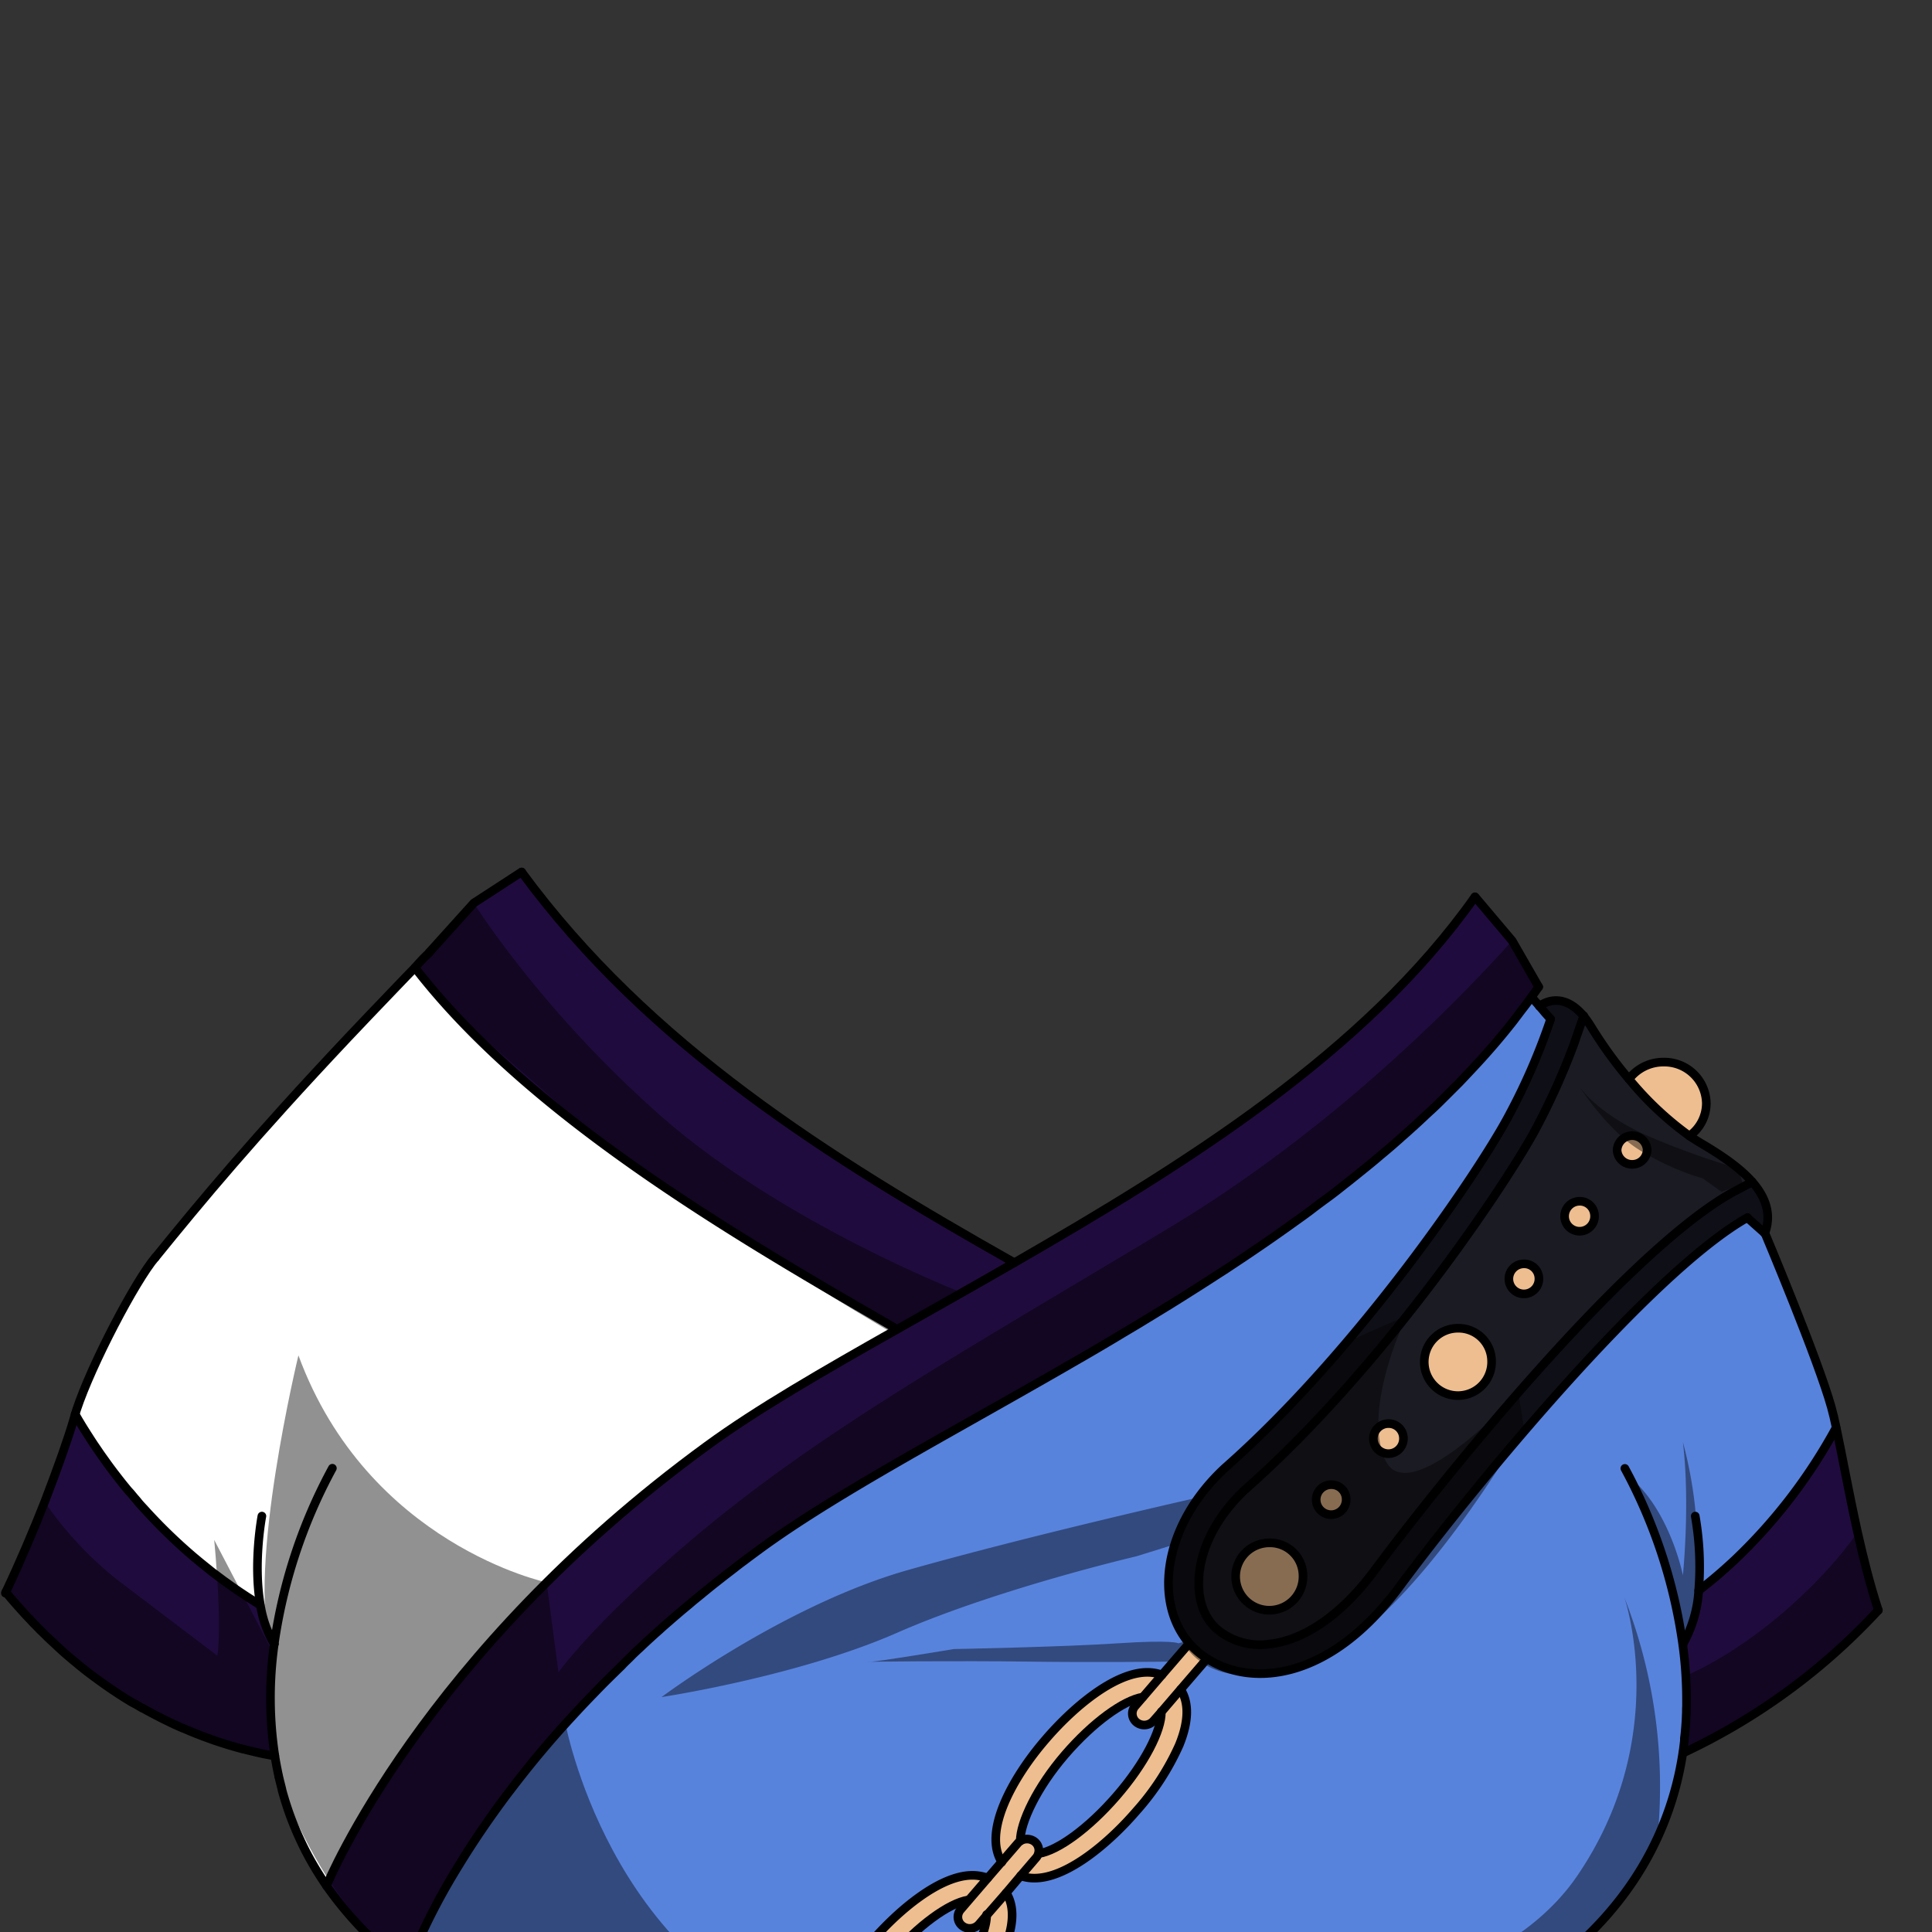<svg xmlns="http://www.w3.org/2000/svg" xmlns:xlink="http://www.w3.org/1999/xlink" viewBox="0 0 432 432">
  <rect x="0" y="0" width="432" height="432" fill="#333333" stroke="none"/>
  <defs>
    <style>.BUNTAI_WALRUS_OUTFIT_BUNTAI_WALRUS_OUTFIT-39_cls-1,.BUNTAI_WALRUS_OUTFIT_BUNTAI_WALRUS_OUTFIT-39_cls-10{fill:none;}.BUNTAI_WALRUS_OUTFIT_BUNTAI_WALRUS_OUTFIT-39_cls-2{isolation:isolate;}.BUNTAI_WALRUS_OUTFIT_BUNTAI_WALRUS_OUTFIT-39_cls-3{clip-path:url(#BUNTAI_WALRUS_OUTFIT_BUNTAI_WALRUS_OUTFIT-39_clip-path);}.BUNTAI_WALRUS_OUTFIT_BUNTAI_WALRUS_OUTFIT-39_cls-4{fill:#5883dd;}.BUNTAI_WALRUS_OUTFIT_BUNTAI_WALRUS_OUTFIT-39_cls-5{fill:#eebe90;}.BUNTAI_WALRUS_OUTFIT_BUNTAI_WALRUS_OUTFIT-39_cls-6{fill:#0f0f18;}.BUNTAI_WALRUS_OUTFIT_BUNTAI_WALRUS_OUTFIT-39_cls-7{fill:#1b1b24;}.BUNTAI_WALRUS_OUTFIT_BUNTAI_WALRUS_OUTFIT-39_cls-8{fill:#200b3e;}.BUNTAI_WALRUS_OUTFIT_BUNTAI_WALRUS_OUTFIT-39_cls-9{fill:#fff;}.BUNTAI_WALRUS_OUTFIT_BUNTAI_WALRUS_OUTFIT-39_cls-10{stroke:#000;stroke-linecap:round;stroke-linejoin:round;stroke-width:1.93px;}.BUNTAI_WALRUS_OUTFIT_BUNTAI_WALRUS_OUTFIT-39_cls-11{opacity:0.43;mix-blend-mode:multiply;}</style>
    <clipPath id="clip-path">
      <path class="BUNTAI_WALRUS_OUTFIT_BUNTAI_WALRUS_OUTFIT-39_cls-1" d="M-6.89-3.42v441H443.29v-441Zm321.36,270.9a.93.93,0,0,1-.59.21,1,1,0,0,1-.68-.28,25,25,0,0,1-4.38-6.56c-.48,8.51-1.27,18.22-2.5,23.12a1,1,0,0,1-.94.73h-.14a1,1,0,0,1-.82-1c.07-2.06.16-5.08.18-8.62a52.61,52.61,0,0,1-2,7.72c.07,6.19-.69,7.94-.77,8.12a1,1,0,0,1-.87.54h-.08a1,1,0,0,1-.85-.7,54.24,54.24,0,0,0-6.15-12.86l-3.59-2.16c-.63,3-1.3,6-2,9-.37,17.11-1,41.18-1.77,58.86a198.36,198.36,0,0,1-5.17,36.19.05.05,0,0,1,0,0c-.08.38-.18.76-.26,1.14l-.41,1.62c-3.93,16-10.43,33.75-13.44,33.75-2.42,0-2.54-1.74-3.05-9.06l-.4-5.52a1.11,1.11,0,0,1,0-.17c-.41-5.35-1-11.16-1.7-17.67-.1-.94-.21-2-.32-3l-.05-.53c-.07-.67-.13-1.37-.2-2.08l-.09-1c0-.43-.08-.86-.12-1.31l-.13-1.46c-.39-4.49-.8-9.82-1.22-15.86l-.22-3.14c0-.12,0-.18,0-.23-.25-3.7-.51-7.61-.76-11.61l-.18-2.88c-.19-2.91-.37-5.86-.54-8.83-.07-.94-.12-1.9-.18-2.86v-.25c-.38-6.48-.75-13-1.1-19.21l.95-.17-1,.06c0-.06,0-.12,0-.17a.86.86,0,0,1,0-.16s0-.09,0-.13v-.26c0-.14,0-.24,0-.31s0-.27,0-.42V308l0-.5a.66.66,0,0,1,0-.14c0-.17,0-.43,0-.68l0-.52c-.31-5.66-.6-11.06-.86-16l-.14-2.64c-.21-4-.4-7.7-.55-10.89l-.17-3.36c-.29-5.9-.46-9.45-.46-9.45l-.54-9.16a18.64,18.64,0,0,1-2.21,1.44l-.07,0h0a22.3,22.3,0,0,1-7.52,2.43,29,29,0,0,1-3.94.27,30.26,30.26,0,0,1-9.77-1.58l-.08,0a24.67,24.67,0,0,1-8.79-5.1l-.24.19-.44.34-.16.13-.09.06-.06,0-.71.52c-.08,4.76-.19,10.72-.33,17.42l-.08,4.11c-.06,3.41-.14,7-.22,10.61l-.06,2.58c0,1.1,0,2.2-.07,3.32-.12,5-.25,10.12-.38,15.18l-.1,3.69c-.17,6.26-.36,12.44-.56,18.29,0,.56,0,1.13-.05,1.69l-.12,3.41c0,.84-.06,1.67-.1,2.49l-.2,5c0,.75-.06,1.48-.1,2.2v.14c-.17,3.75-.41,7.42-.73,11,0,.37-.06.74-.1,1.1s-.05.7-.09,1.07a2.11,2.11,0,0,0,0,.32c-.06.58-.11,1.09-.17,1.61-.08.8-.16,1.61-.26,2.42-.31,2.82-.68,5.73-1.13,8.86a4.19,4.19,0,0,1-.08.56c-.11.76-.22,1.53-.34,2.28-.23,1.51-.46,3-.71,4.46l-.06.34c-.17,1-.34,2-.52,3-2.79,15.6-6.23,27.62-8.42,32.6-1,2.35-1.75,3.22-2.66,3.22-1.33,0-2.41-.74-3.31-2.28a7.16,7.16,0,0,1-.35-.66,27.35,27.35,0,0,1-1.67-4.87.19.19,0,0,0,0-.07c-.11-.48-.23-1-.36-1.52l.91-.34-.93.24s0-.1,0-.11c0-.19-.08-.41-.13-.62C195.21,401,194.14,393.76,193,384l-.08-.71c-.06-.55-.12-1.11-.17-1.68s-.11-1-.16-1.51a.53.53,0,0,1,0-.15c-.54-5.39-1.1-12.27-1.73-21.12,0-.26,0-.49,0-.72-.06-.83-.12-1.65-.17-2.48l0-.38c-.09-1.2-.17-2.44-.25-3.68,0-.31,0-.65-.07-1q-.21-3-.4-6.07l-.15-2.29c-.05-.72-.09-1.43-.13-2.12,0-.49-.07-1-.1-1.53l-.12-1.91a1.68,1.68,0,0,1,0-.2c0-.08,0-.25,0-.4s0-.4,0-.64c0-.51-.08-1.05-.11-1.59l0-.75c-.08-1.25-.16-2.52-.23-3.78,0-.59-.08-1.21-.12-1.82-.21-3.73-.43-7.47-.64-11.15-.06-1-.12-2.06-.17-3.09-.13-2.16-.25-4.31-.36-6.42-.05-.81-.09-1.6-.14-2.4l0-.81c-.17-3.1-.33-6.14-.48-9.05l-.08-1.45c-.06-1.22-.13-2.41-.18-3.57l-.08-1.39-.09-1.76,0-.73c-.05-.92-.09-1.82-.13-2.7,0-.47,0-.93-.07-1.4a1.47,1.47,0,0,1,0-.27l-.19-3.82v-.11l-.23-4.78c0-.32,0-.61,0-.91l0-.79-1.43.58-1.34.51a3.05,3.05,0,0,1-.29.11l-.25.09-1,.36-.18.07-.29.1-.22.07-.15,0-.13.05-.1,0-.27.08h0l0,0-.11,0-.23.06h0l-.33.11h0l-.23.08a.88.88,0,0,1-.15,0l-.26.07-.16,0-.24.08-.13,0h0l-11,4.43a47.92,47.92,0,0,0-9.2,12.85,1,1,0,0,1-.78.58h-.11a1,1,0,0,1-.78-.4c-.22-.3-1.29-2.1-1.2-8.19a49,49,0,0,1-4-11.39c0,5.08.13,9.48.28,12.2a1,1,0,0,1-.76,1l-.2,0a1,1,0,0,1-.9-.63c-1.93-5.15-3.14-15.57-3.85-24.38a34.29,34.29,0,0,1-3.65,4.62,22.51,22.51,0,0,1-3.76,3.21.91.91,0,0,1-.54.17,1,1,0,0,1-.73-.33,1,1,0,0,1,0-1.28,17.85,17.85,0,0,0,2.82-4.47v0c4.09-8.93,3.82-22.41,3.7-28.16v-.53a26.44,26.44,0,0,1,3.94-13.81,83.21,83.21,0,0,1,3.71-15.81l-.09-.17a1,1,0,0,1-.13-.47,1,1,0,0,1,.82-.94,2.44,2.44,0,0,0,.1-.24,14.72,14.72,0,0,1,3-4.29c.08-.27.16-.55.24-.85l.32-1c.27-.88.57-1.81.89-2.72s.66-1.77,1-2.5l.13-.27c.06-.14.12-.26.18-.38v0c0-.16,0-.33,0-.49a1.1,1.1,0,0,1,0-.18c-.1-1.55-.17-3.3-.21-5.56v-1.34c0-1.76,0-3.7,0-5.84v-.25c0-.4,0-.78,0-1.17v-.47c0-1.34,0-2.51-.12-3.58s-.19-2.12-.35-3.13c0,0,0-.1,0-.12-.18-1.18-.4-2.35-.69-3.72-.14-.63-.27-1.25-.41-1.87a1.42,1.42,0,0,1,0-.2l-.23-1.1s0-.1,0-.11v0a1.13,1.13,0,0,1,0-.18v0a.7.7,0,0,1,0-.14l-.19-1s0,0,0-.06a44.1,44.1,0,0,1-.64-5.67l0-.67c-.05-1.73,0-3.5.12-5.42.51-7.72,3.1-13.73,8.15-18.92.23-.24.48-.49.73-.73a52.12,52.12,0,0,1,8.85-6.71,31.48,31.48,0,0,1,5.13-9.79,1.46,1.46,0,0,1,.15-.2,31.86,31.86,0,0,1,10.58-8.9c15.19-7.94,35.31-16.16,56.36-9.18l3.7.51c15.92,2.16,28.48,3.87,36,17.3a37.94,37.94,0,0,1,2.32,4.9l.19.16q.41.34.81.72l0,0,0,0c.58.52,1.18,1,1.76,1.58a82,82,0,0,1,7.67,7.88c.26.32.47.58.66.83s.42.53.61.79l.21.29c.11.17.23.33.33.49a14.06,14.06,0,0,1,.89,1.47l.12.21c3.22,6.08,4.55,8.6,3.49,24.53,0,.55-.07,1.1-.1,1.64s-.07,1.07-.09,1.6-.06,1-.09,1.55v.05h0c-.06,1-.11,2-.16,3-.25,5.42-.4,10.79-.45,16,0,.6,0,1.2,0,1.8,0,2.15,0,4.26,0,6.31,0,1.33,0,2.62.06,3.9h0c0,1.3.06,2.59.1,3.84,0,.24,0,.45,0,.65a.92.92,0,0,1,0,.16c0,.23,0,.47,0,.69,0,.48,0,.9.05,1.32l0,.62a5.73,5.73,0,0,1,.38.62l0,.06.38.68a5.64,5.64,0,0,1,.26.55,1.17,1.17,0,0,1,.1.2c.06.14.12.26.17.4l.08.19c0,.09.1.25.16.4s.11.32.15.45.1.3.16.5.17.65.26,1l.12.46.13.55c.17.73.33,1.44.49,2.17.07.33.14.69.2,1,.11.53.19,1,.27,1.44a0,0,0,0,0,0,0,.09.09,0,0,0,0,.05c.05.27.1.56.14.83l0,.11v0c.1.55.19,1.11.27,1.66s.16,1.09.25,1.66.13.94.19,1.42a7.07,7.07,0,0,1,.09.72c.05.33.09.7.13,1.07l.06.47s0,.08,0,.12l.11.95v.11c.05.42.1.93.15,1.43l0,.29a36.27,36.27,0,0,1,2.62,13.71v.52c-.09,6.81-.33,24.89,4.39,32.82A1,1,0,0,1,314.47,267.48Z" />
    </clipPath>
  </defs>
  <g class="BUNTAI_WALRUS_OUTFIT_BUNTAI_WALRUS_OUTFIT-39_cls-2">
    <g id="outfit">
      <g class="BUNTAI_WALRUS_OUTFIT_BUNTAI_WALRUS_OUTFIT-39_cls-3">
        <path class="BUNTAI_WALRUS_OUTFIT_BUNTAI_WALRUS_OUTFIT-39_cls-4" d="M254.15,385.11a2.76,2.76,0,0,0,3.77-.34l1.76-2c.08,4.16-3.72,11.59-10,18.84s-13.13,12.2-17.4,12.89l-.1,0a2.47,2.47,0,0,0-.86-2.62l0,0a2.77,2.77,0,0,0-3.16-.15c-.07-4.16,3.72-12,10-19.28s13.14-12.2,17.4-12.89l-1.72,2A2.51,2.51,0,0,0,254.15,385.11Z" />
        <path class="BUNTAI_WALRUS_OUTFIT_BUNTAI_WALRUS_OUTFIT-39_cls-5" d="M268.93,370.22c-.31-.23-.61-.46-.9-.7l-.59-.5-.6-.57c-.16-.16-.32-.32-.47-.49h0a4.23,4.23,0,0,1-.45-.5l-.73.83-.36.43-.05.05-5,5.75a7.37,7.37,0,0,0-.71-.23l-.39-.09-.19-.05-.39-.07-.22,0h0l-.4-.06h-.37l-.61,0h-.31l-.81.06c-.32,0-.64.08-1,.14l-.45.09c-.24.05-.49.11-.73.18a7.67,7.67,0,0,0-.74.22l-.71.24-.79.3-.59.25-.71.33c-.45.22-.91.46-1.37.71l-.79.44-.74.46-.75.47-.17.12-.38.26-.19.12-.25.18-.22.15-1,.75c-.23.18-.47.35-.7.54l-.32.25-1.11.9-.19.15-.34.29-.91.79-1.39,1.27c-.45.43-.9.86-1.34,1.3l-.66.66c-1.08,1.11-2.11,2.23-3.06,3.34-7.56,8.75-14,20.75-9.79,27.39l-3.15,3.63a10,10,0,0,0-3.71-.6l-.81.06h-.12a3.11,3.11,0,0,0-.44.06l-.41.07-.45.09a16.71,16.71,0,0,0-3.11,1l-.52.22a29.9,29.9,0,0,0-4.17,2.3l-.45.3-.78.53q-.33.22-.66.48c-.64.46-1.27.95-1.9,1.46l-.72.59h0c-.23.2-.46.39-.69.6a3.82,3.82,0,0,0-.32.27c-.14.11-.27.23-.4.35l-.12.11a1.71,1.71,0,0,0-.2.18l0,0-.25.22a.57.57,0,0,0-.11.11q-.34.3-.69.63l-.1.1a.27.27,0,0,0-.08.07c-.81.77-1.6,1.55-2.36,2.34l-.1.11h0l-.24.26-1,1.06v0h0c-.4.44-.8.89-1.18,1.33l-.12.15c-.25.3-.51.6-.76.91s-.71.86-1.06,1.3c-.87,1.11-1.71,2.25-2.5,3.41-.15.21-.29.42-.43.64s-.45.67-.66,1c-.52.8-1,1.61-1.46,2.43a1.74,1.74,0,0,0-.15.26c-.22.4-.44.8-.65,1.2l-.33.65c-.22.44-.43.87-.62,1.3s-.39.87-.56,1.3-.34.86-.49,1.28-.29.85-.42,1.27-.18.62-.26.93-.15.62-.22.93-.15.8-.21,1.2c2-.28,3.91-.53,5.82-.76h0c.08-.27.16-.55.25-.83a4.59,4.59,0,0,1,.17-.48l.18-.5c.07-.2.15-.4.24-.61s.16-.42.26-.63.23-.55.37-.83.33-.72.52-1.09.39-.78.61-1.18a.21.21,0,0,1,0-.06l.24-.44c.52-1,1.11-1.93,1.75-2.92.45-.7.94-1.41,1.45-2.12s1-1.43,1.6-2.14,1.14-1.42,1.75-2.13c.29-.34.59-.67.88-1s.47-.53.71-.78c.44-.49.9-1,1.37-1.43l.6-.61c.2-.21.4-.4.6-.59.59-.58,1.19-1.12,1.78-1.65a46.34,46.34,0,0,1,4.22-3.35l1-.66a21,21,0,0,1,5-2.51l.65-.18.62-.12.07.06-.82,1-.94,1.1a1.13,1.13,0,0,0-.1.13,1.77,1.77,0,0,0-.17.24,2.26,2.26,0,0,0-.17.35,1.81,1.81,0,0,0-.09.31,2.32,2.32,0,0,0-.06.38,2.28,2.28,0,0,0,.13,1,1.47,1.47,0,0,0,.15.34,1.28,1.28,0,0,0,.11.2,2.78,2.78,0,0,0,.26.34,2.68,2.68,0,0,0,.3.28v0a2.75,2.75,0,0,0,3.75-.33l1.71-2h0a1.41,1.41,0,0,1,0,.2,1.34,1.34,0,0,0,0,.2,2,2,0,0,1,0,.42c0,.18,0,.36-.07.55s-.1.53-.16.81c-.13.56-.3,1.14-.51,1.76s-.46,1.26-.75,1.93c-.16.38-.34.77-.53,1.16s-.4.79-.61,1.2-.44.82-.68,1.24-.49.84-.75,1.26h0c-.51.85-1.08,1.71-1.7,2.59-.3.44-.62.89-1,1.33-.64.89-1.34,1.79-2.07,2.68-.37.45-.74.89-1.13,1.34-1.56,1.79-3.14,3.45-4.71,4.93,2.9-.29,5.71-.53,8.42-.75h0c.22-.24.42-.46.62-.7a67.56,67.56,0,0,0,5.69-7.55c.41-.63.8-1.25,1.16-1.87s.72-1.24,1-1.85l.4-.76a1,1,0,0,1,.07-.15h0l.09-.19.05-.1c.13-.27.27-.54.39-.81l.15-.33c.19-.41.37-.81.53-1.21,2.49-6.11,1.88-10,.37-12.36l3.25-3.76a9.46,9.46,0,0,0,3.47.5c.17,0,.34,0,.51,0l.38,0a5.58,5.58,0,0,0,.57-.08,5.86,5.86,0,0,0,.58-.1l.31-.07a3.34,3.34,0,0,0,.43-.1c.24-.06.47-.12.71-.2s.49-.16.74-.25.35-.12.53-.19l.55-.22.55-.24.55-.25q.56-.27,1.11-.57c.37-.19.75-.4,1.12-.62l.74-.45h0l.14-.08.55-.35.33-.22.4-.27.07,0h0l.41-.28.33-.23h0c.38-.28.77-.56,1.15-.86l.39-.3c.7-.54,1.39-1.11,2.07-1.7.21-.17.41-.35.61-.53,1.3-1.15,2.56-2.35,3.73-3.57.27-.27.52-.53.77-.8s.59-.63.87-.94.41-.45.6-.67l.58-.66a68.67,68.67,0,0,0,5.68-7.55c.4-.63.79-1.25,1.16-1.87s.71-1.24,1-1.84c.64-1.22,1.21-2.41,1.68-3.56q.45-1.11.78-2.13c.22-.67.39-1.32.53-1.93.86-3.9.2-6.57-1-8.39l5-5.85h0l.89-1Zm-9.43,14.36c-.06.31-.13.63-.22.95,0,.16-.08.33-.14.5-.09.34-.2.68-.33,1-.23.64-.5,1.32-.82,2q-.15.36-.33.72l-.34.7c-.56,1.12-1.23,2.29-2,3.5l-.79,1.22c-.18.28-.37.55-.56.83l-.58.83c-.32.45-.64.89-1,1.34q-.77,1-1.59,2c-.37.45-.74.9-1.13,1.35-.7.81-1.41,1.6-2.13,2.35l-.66.67c-.32.34-.64.67-1,1s-.75.74-1.13,1.09-.71.66-1.06,1c-.67.6-1.34,1.17-2,1.68l-.4.32a34.53,34.53,0,0,1-3.86,2.69l-.53.31-.3.16c-.38.21-.75.4-1.12.57l-.11.05-.16.08c-.27.13-.54.24-.8.34a2.85,2.85,0,0,1-.46.17l-.45.16a6.41,6.41,0,0,1-.86.22l-.41.09-.06,0h0a2.33,2.33,0,0,0,0-1.2,2.14,2.14,0,0,0-.25-.65,1,1,0,0,0-.13-.22l0,0a.61.61,0,0,0-.12-.16,2,2,0,0,0-.36-.36l0,0a3.11,3.11,0,0,0-.38-.25,2.43,2.43,0,0,0-.37-.16l-.09,0a2.09,2.09,0,0,0-.34-.08.11.11,0,0,0-.08,0,2,2,0,0,0-.42,0,2.73,2.73,0,0,0-.76.1,2.35,2.35,0,0,0-.37.14,1.51,1.51,0,0,0-.28.15l-.06,0h0a9.9,9.9,0,0,1,.17-1.87c0-.17.07-.34.11-.52a20,20,0,0,1,.93-3c.13-.32.26-.65.41-1,.07-.16.13-.32.21-.48s.14-.32.22-.49c.29-.61.6-1.24.94-1.88l0,0,.69-1.26c.3-.52.62-1.05.95-1.58l.52-.82c.2-.31.41-.62.62-.93s.3-.45.47-.68c.48-.68,1-1.36,1.49-2,.35-.46.71-.91,1.08-1.37s.73-.91,1.12-1.36c.78-.9,1.57-1.77,2.37-2.6.4-.41.8-.82,1.2-1.21s.79-.79,1.19-1.16q1.2-1.12,2.37-2.1c.35-.29.68-.57,1-.83l.22-.18c.36-.28.72-.56,1.08-.81s.6-.44.9-.64l.69-.47c.23-.16.46-.3.69-.44l.68-.41.33-.19c.35-.2.69-.39,1-.55l.26-.13.72-.33q.3-.14.6-.24a10.26,10.26,0,0,1,1.65-.51,3.28,3.28,0,0,1,.41-.08h0l-1.73,2a3.28,3.28,0,0,0-.27.38,1.4,1.4,0,0,0-.15.3c0,.1-.08.21-.11.31a1.78,1.78,0,0,0-.07.39,2.28,2.28,0,0,0,0,.26,2,2,0,0,0,.05.48,1,1,0,0,0,.06.23,1.55,1.55,0,0,0,.08.23,1.47,1.47,0,0,0,.1.22,1,1,0,0,0,.13.22,2.37,2.37,0,0,0,.32.39,2.09,2.09,0,0,0,.22.2,2.7,2.7,0,0,0,.81.45,2.36,2.36,0,0,0,.44.11,2.71,2.71,0,0,0,.4,0h0l.34,0a3,3,0,0,0,.43-.09,1.14,1.14,0,0,0,.26-.09,2,2,0,0,0,.36-.17,2.55,2.55,0,0,0,.47-.34l.21-.22,1.75-2h0A8.8,8.8,0,0,1,259.5,384.58Z" />
        <path class="BUNTAI_WALRUS_OUTFIT_BUNTAI_WALRUS_OUTFIT-39_cls-4" d="M215.15,430.59a2.75,2.75,0,0,0,3.75-.33l1.71-2c0,4.19-3.79,11.53-10,18.68a67.79,67.79,0,0,1-4.71,4.93q-7.69.72-16.31,1.81c1.23-4.34,4.59-10.33,9.44-16,6.24-7.25,13.13-12.19,17.4-12.89l.08.06L214.78,427a2.5,2.5,0,0,0,.36,3.6Z" />
        <path class="BUNTAI_WALRUS_OUTFIT_BUNTAI_WALRUS_OUTFIT-39_cls-6" d="M346.73,227.88v0h0l-2.49-2.9s4.72-4,9.9,2.2l-2.25,6.5a156.56,156.56,0,0,1-8.39,18.65c-5.93,11.24-33.43,52.91-65,80.74-6.71,6.27-10.53,14-10.43,21.22,0,4.18,1.46,7.72,4,10a14.82,14.82,0,0,0,11.53,3.41c8-.78,16.47-6.65,23.77-16.51,13.6-18.37,53.51-68.26,78.21-83.44.59-.36,1.15-.69,1.72-1l4.53-2.41c3,3.38,4.41,7.18,2.79,11.47l-3.89-3.45c-21.84,12.33-61.25,60.21-77.84,82.61-15.29,20.64-32.77,22.54-43,16a18.69,18.69,0,0,1-2.44-1.86,16.28,16.28,0,0,1-1.54-1.57c-7.94-9.15-5.93-26.27,7.92-39.15,29.9-26.33,57-66.49,63.6-78.94A138.9,138.9,0,0,0,346.73,227.88Z" />
        <path class="BUNTAI_WALRUS_OUTFIT_BUNTAI_WALRUS_OUTFIT-39_cls-7" d="M391.25,263.67c-.19-.21-.39-.41-.59-.6l-.44-.43c-.27-.26-.54-.51-.83-.76l-.73-.61h0v0h0c-.59-.49-1.2-1-1.83-1.43s-1.05-.76-1.59-1.13l-1.21-.81-.7-.44c-1-.66-2.09-1.31-3.16-1.93-.79-.45-1.56-.95-2.34-1.49-.29-.2-.58-.4-.87-.62l-.71-.52-.5-.38c-.2-.15-.41-.31-.61-.48s-.53-.42-.8-.65c-.87-.71-1.74-1.47-2.6-2.27-.57-.52-1.14-1.06-1.7-1.62-1.54-1.51-3-3.11-4.48-4.76-.42-.47-.83-.95-1.23-1.43a95.51,95.51,0,0,1-8.52-11.8,20.25,20.25,0,0,0-1.63-2.3h0l-1,3-1.2,3.47c-.18.5-.38,1-.61,1.62l-.53,1.36c-.19.48-.39,1-.61,1.5-.28.69-.58,1.41-.91,2.17-.73,1.71-1.57,3.59-2.53,5.61l-.73,1.51c-.25.52-.51,1.05-.78,1.58-.53,1.07-1.1,2.17-1.69,3.3-.5.95-1.15,2.11-2,3.46-.13.23-.27.46-.41.69-.39.66-.81,1.36-1.27,2.1l-.28.47-.3.47c-2.69,4.32-6.3,9.8-10.64,16-.14.21-.3.42-.45.64l-1.1,1.55c-.11.15-.22.31-.34.46q-2,2.82-4.23,5.79c-.62.84-1.26,1.7-1.92,2.56-1.92,2.54-3.93,5.15-6,7.78h0a0,0,0,0,1,0,0c-.27.32-.53.65-.79,1l-1.19,1.49c-.39.5-.8,1-1.21,1.5l-1.17,1.43a.13.13,0,0,0-.06.07c-.37.46-.75.91-1.13,1.37l-.75.89q-2.39,2.86-4.88,5.72c-.6.7-1.22,1.4-1.84,2.1l-.41.45c-.43.5-.87,1-1.32,1.48l-.4.45c-.31.35-.63.71-1,1.06-.59.66-1.19,1.31-1.8,2s-1.2,1.3-1.81,1.94-1.05,1.11-1.58,1.66c-.7.75-1.42,1.49-2.15,2.22s-1.6,1.63-2.41,2.44c-1.68,1.68-3.39,3.33-5.11,4.94l-2.13,2c-1,.9-1.95,1.78-2.94,2.65l-.61.59c-.2.19-.4.38-.59.59-.39.39-.77.79-1.15,1.2s-.73.82-1.07,1.24-.62.76-.91,1.14L274,338c-.29.39-.58.79-.85,1.18l0,0c-.29.42-.57.84-.84,1.27s-.56.91-.81,1.37-.46.85-.68,1.27c-.41.84-.79,1.69-1.11,2.54-.11.28-.21.56-.31.85-.16.45-.3.9-.43,1.36l-.18.68c-.06.22-.11.45-.16.68a20,20,0,0,0-.48,3.22,4,4,0,0,0,0,.49q0,.51,0,1a2.62,2.62,0,0,0,0,.28c0,.2,0,.39,0,.58s0,.64.07,1,.07.65.12,1,.12.71.2,1.05.13.52.2.78.07.26.11.39.13.38.2.57a1.46,1.46,0,0,0,.07.19c.08.22.17.44.27.65s.15.33.23.49.29.57.46.85.17.28.26.41a10.62,10.62,0,0,0,1.8,2.09,14.82,14.82,0,0,0,11.53,3.41c.5,0,1-.12,1.51-.21s1.26-.25,1.89-.42l.57-.16c.49-.14,1-.31,1.47-.49l.89-.35.89-.39.89-.42,1-.53a32.87,32.87,0,0,0,3.78-2.42q1.14-.83,2.25-1.77c1-.84,2-1.75,2.95-2.72.49-.49,1-1,1.45-1.51.72-.78,1.43-1.6,2.13-2.45l.7-.87c.47-.58.93-1.18,1.39-1.8l.37-.5c.52-.72,1.1-1.48,1.7-2.28.31-.4.63-.81.95-1.24.48-.63,1-1.26,1.46-1.92l.87-1.13c.58-.76,1.19-1.55,1.83-2.36,1.27-1.63,2.61-3.35,4-5.14l2.55-3.18c.18-.24.37-.47.56-.71l.15-.19c.37-.47.75-.94,1.15-1.42l.87-1.07.89-1.09c2.56-3.15,5.29-6.44,8.12-9.78l3.09-3.61c.14-.18.29-.35.43-.52l.46-.52c.14-.18.29-.35.45-.52l1.93-2.23,0-.06,0,0a.21.21,0,0,1,0-.06l.05,0a.18.18,0,0,1,0-.07l0,0h0l1.72-2c.84-1,1.7-1.93,2.57-2.9s1.74-1.94,2.61-2.9c.61-.67,1.22-1.35,1.84-2q1.77-1.92,3.56-3.83c.67-.72,1.35-1.43,2-2.14s1.34-1.42,2-2.11l.52-.53c.83-.86,1.66-1.73,2.5-2.57.52-.54,1.05-1.07,1.59-1.6l.52-.52c1.29-1.29,2.58-2.55,3.86-3.76q.87-.84,1.74-1.65c.61-.58,1.21-1.14,1.81-1.68l1.2-1.09c.82-.75,1.63-1.47,2.44-2.17l.89-.78,1.06-.9c.85-.72,1.7-1.42,2.53-2.08l1.36-1.08.38-.3c.67-.52,1.34-1,2-1.51.8-.59,1.59-1.16,2.36-1.68.5-.35,1-.68,1.49-1s1-.64,1.47-.94,1.15-.69,1.71-1l4.54-2.41C391.64,264.08,391.45,263.87,391.25,263.67ZM289.14,357.32a7.28,7.28,0,0,1-1.11.88c-.2.13-.41.25-.62.36a4.93,4.93,0,0,1-.66.3,5.13,5.13,0,0,1-.69.25,7.73,7.73,0,0,1-4.47,0h0a5.54,5.54,0,0,1-.68-.25,3.93,3.93,0,0,1-.66-.3,6.44,6.44,0,0,1-.63-.36,7.28,7.28,0,0,1-1.11-.88,5.77,5.77,0,0,1-.42-.44,2.09,2.09,0,0,1-.14-.17l-.07-.08a2,2,0,0,1-.29-.38,4.3,4.3,0,0,1-.29-.45l0-.05c-.08-.13-.15-.27-.22-.41s-.15-.31-.22-.48a6.07,6.07,0,0,1-.33-1l-.06-.26a1.26,1.26,0,0,1,0-.27c0-.18-.05-.36-.07-.54,0,0,0,0,0,0,0-.18,0-.37,0-.55s0-.37,0-.55h0c0-.18,0-.36.07-.54,0,0,0,0,0,0s0,0,0,0a1.43,1.43,0,0,1,0-.22l.06-.26a4.42,4.42,0,0,1,.14-.52,5.59,5.59,0,0,1,.22-.57h0a2.26,2.26,0,0,1,.17-.35,6.38,6.38,0,0,1,.74-1.19c.1-.14.21-.27.32-.4a6,6,0,0,1,.43-.44,4.25,4.25,0,0,1,.46-.4,2.51,2.51,0,0,1,.24-.19,2,2,0,0,1,.25-.18,1.67,1.67,0,0,1,.28-.18,6.65,6.65,0,0,1,.58-.33,6,6,0,0,1,.58-.26,6.32,6.32,0,0,1,.61-.22l.24-.07a4.56,4.56,0,0,1,.64-.14,4.92,4.92,0,0,1,.67-.1,6.51,6.51,0,0,1,.77,0,7.38,7.38,0,0,1,7.52,7.22A7.06,7.06,0,0,1,289.14,357.32Zm8.51-18.9a3.42,3.42,0,0,1-2.37-.94,3.07,3.07,0,0,1-.41-.47,3,3,0,0,1-.31-.55,2.89,2.89,0,0,1-.27-1.25,3,3,0,0,1,.27-1.26,2.43,2.43,0,0,1,.31-.54s0,0,0,0a2.61,2.61,0,0,1,.41-.47,3.61,3.61,0,0,1,.3-.25,1.81,1.81,0,0,1,.32-.22l.22-.12.22-.11a3.26,3.26,0,0,1,.63-.18,3.34,3.34,0,0,1,1.36,0,3.26,3.26,0,0,1,.63.18,5.12,5.12,0,0,1,.57.3,2.69,2.69,0,0,1,.41.33,2.13,2.13,0,0,1,.3.3,1.5,1.5,0,0,1,.19.25,3.26,3.26,0,0,1,.24.4,2,2,0,0,1,.17.43c0,.1.06.2.08.3a.67.67,0,0,1,0,.24,1,1,0,0,1,0,.17,1.14,1.14,0,0,1,0,.26A3.27,3.27,0,0,1,297.65,338.42Zm20.87-34.9a2.91,2.91,0,0,1,0-.31.16.16,0,0,1,0-.1c0-.11,0-.22.05-.34l0-.13a6.09,6.09,0,0,1,.17-.61,4.62,4.62,0,0,1,.23-.62l0,0a4.65,4.65,0,0,1,.32-.63,5.43,5.43,0,0,1,.35-.57l.1-.14a5.07,5.07,0,0,1,.36-.45,7.82,7.82,0,0,1,1-1,6.86,6.86,0,0,1,1.2-.78,5.58,5.58,0,0,1,.66-.3,7.67,7.67,0,0,1,5.85,0,4.93,4.93,0,0,1,.66.3h0a7.17,7.17,0,0,1,1.19.78,4.8,4.8,0,0,1,.53.47,4.75,4.75,0,0,1,.38.4c.07.08.14.15.2.23a.05.05,0,0,1,0,0,3.9,3.9,0,0,1,.31.4,6.84,6.84,0,0,1,1.09,2.41l.06.26a1.55,1.55,0,0,1,0,.21,0,0,0,0,1,0,.05s0,0,0,0c0,.18.05.36.07.54,0,0,0,0,0,0,0,.18,0,.37,0,.55s0,.37,0,.55h0c0,.18,0,.36-.07.54,0,0,0,0,0,0s0,0,0,0a1.43,1.43,0,0,1,0,.22l-.06.26a3.12,3.12,0,0,1-.14.5c0,.1-.07.21-.11.31a6.81,6.81,0,0,1-1.14,2,3,3,0,0,1-.24.28,4.75,4.75,0,0,1-.38.4c-.19.18-.39.35-.6.52l-.51.36a5.63,5.63,0,0,1-.62.37c-.21.11-.44.21-.66.3s-.46.17-.69.24a4.21,4.21,0,0,1-.72.18,6,6,0,0,1-.74.11,6.51,6.51,0,0,1-.77,0,7.38,7.38,0,0,1-7.52-7.23A4.87,4.87,0,0,1,318.52,303.52Zm-9.63,20.86-.2-.11a.39.39,0,0,1-.17-.11.77.77,0,0,1-.19-.14,1.94,1.94,0,0,1-.26-.23,1,1,0,0,1-.17-.18,2.67,2.67,0,0,1-.53-.83,1,1,0,0,1-.07-.15c0-.12-.08-.25-.11-.38a2.63,2.63,0,0,1-.06-.48,1.79,1.79,0,0,1,0-.23,2.26,2.26,0,0,1,0-.26l0-.26a2,2,0,0,1,.05-.24l.06-.21a1.72,1.72,0,0,1,.11-.29.41.41,0,0,1,.05-.09.76.76,0,0,1,.09-.18s0,0,0,0a.76.76,0,0,1,.13-.2.71.71,0,0,1,.1-.14s0,0,0,0l.07-.09.07-.08a.62.62,0,0,1,.14-.14s0,0,0,0l.12-.11a0,0,0,0,1,0,0h0s0,0,0,0l.09-.08h0l.08-.05a.38.38,0,0,1,.13-.09l0,0h0l0,0a.33.33,0,0,1,.13-.07l.11-.06h0a.88.88,0,0,1,.22-.1l0,0,.13,0,.2-.07h0l.2-.05.12,0h0a3.24,3.24,0,0,1,1.34,0h.08a1.05,1.05,0,0,1,.24.06h0a3.14,3.14,0,0,1,1.12.58h0l0,0a1.2,1.2,0,0,1,.2.18,3.11,3.11,0,0,1,1,2.27,2.19,2.19,0,0,1,0,.36,1.86,1.86,0,0,1-.09.47,1.42,1.42,0,0,1-.07.22,1.88,1.88,0,0,1-.12.3,1.82,1.82,0,0,1-.15.27,3.19,3.19,0,0,1-.3.42,1.58,1.58,0,0,1-.22.23,1.3,1.3,0,0,1-.22.19,1.09,1.09,0,0,1-.17.13.91.91,0,0,1-.16.11,3.1,3.1,0,0,1-.51.27,3.32,3.32,0,0,1-1.3.26l-.34,0h-.05a1.26,1.26,0,0,1-.28-.05h-.09a1.5,1.5,0,0,1-.36-.11,2.68,2.68,0,0,1-.34-.13Zm35.18-38.24a.73.73,0,0,1,0,.25,1.09,1.09,0,0,1-.07.3c0,.07,0,.14-.07.22a2.55,2.55,0,0,1-.29.57l-.14.21a2.9,2.9,0,0,1-.48.51,2.23,2.23,0,0,1-.24.19,3.1,3.1,0,0,1-.76.41l-.19.07-.3.08a3.51,3.51,0,0,1-.66.08,3.29,3.29,0,0,1-3.44-3.13.91.91,0,0,1,0-.17s0,0,0,0a.24.24,0,0,1,0-.12,0,0,0,0,1,0,0,1,1,0,0,1,0-.17,2.11,2.11,0,0,1,.1-.5l.11-.3a3.1,3.1,0,0,1,.7-1,3.27,3.27,0,0,1,.35-.3c.13-.09.26-.18.4-.26a3.35,3.35,0,0,1,.47-.21l.25-.07a2.71,2.71,0,0,1,.41-.09,3.13,3.13,0,0,1,.44,0h.1a2.63,2.63,0,0,1,.49,0h0a3.41,3.41,0,0,1,.46.1,3.45,3.45,0,0,1,.79.35.42.42,0,0,1,.12.08,1.94,1.94,0,0,1,.29.21.64.64,0,0,1,.15.13.54.54,0,0,1,.15.15,3.07,3.07,0,0,1,.79,1.46,2.5,2.5,0,0,1,.05.29,1.66,1.66,0,0,1,0,.32A1.89,1.89,0,0,1,344.07,286.14Zm7.73-11.38-.34-.17-.37-.25a3.13,3.13,0,0,1-.55-.54l-.12-.16-.11-.16a2.21,2.21,0,0,1-.18-.34,3,3,0,0,1-.21-.59,4.48,4.48,0,0,1-.08-.64,3,3,0,0,1,0-.43,2,2,0,0,1,0-.24A1.31,1.31,0,0,1,350,271a.5.5,0,0,1,0-.13.78.78,0,0,1,.05-.14,1.89,1.89,0,0,1,.11-.25,2.28,2.28,0,0,1,.17-.3,1.88,1.88,0,0,1,.16-.23,3.17,3.17,0,0,1,.3-.34,1.74,1.74,0,0,1,.29-.25,1.61,1.61,0,0,1,.3-.21l.06,0,.31-.16a2.39,2.39,0,0,1,.37-.15,4.29,4.29,0,0,1,.6-.13h.13l.25,0h.12a3.68,3.68,0,0,1,.58.05,2.79,2.79,0,0,1,.39.1l.37.13.09,0,.24.13a2.2,2.2,0,0,1,.32.21.18.18,0,0,1,.07.05l.18.15s0,0,.05,0l.22.22s0,0,0,0a3.44,3.44,0,0,1,.28.36c.08.13.16.26.23.4a1.88,1.88,0,0,1,.12.3,3.45,3.45,0,0,1,.12.46,3.54,3.54,0,0,1,0,.48c0,.12,0,.24,0,.36a.9.9,0,0,1,0,.28l-.06.27c0,.08-.05.17-.08.26s-.07.16-.11.25l-.12.23-.15.23a3.16,3.16,0,0,1-.82.81l-.1.07a.3.3,0,0,1-.11.06l-.26.14a2.41,2.41,0,0,1-.53.2l-.28.07-.25,0a2,2,0,0,1-.34,0,3,3,0,0,1-.42,0,2.76,2.76,0,0,1-.4-.06l-.39-.11ZM368,258.48a2,2,0,0,1-.18.32c-.08.12-.16.24-.25.35l0,0-.32.32-.1.09a.27.27,0,0,1-.08.07l-.16.12-.28.16-.19.1-.32.12-.25.08-.21,0h-.05a.64.64,0,0,1-.2,0H365a3.64,3.64,0,0,1-1-.13,3.41,3.41,0,0,1-1.68-1.11l-.15-.2a2.39,2.39,0,0,1-.13-.21,2.51,2.51,0,0,1-.26-.58,2,2,0,0,1-.08-.26,3.4,3.4,0,0,1-.09-.64,2.75,2.75,0,0,1,0-.41v-.06a.9.9,0,0,1,0-.16,1.22,1.22,0,0,1,.06-.26.56.56,0,0,1,0-.12,2.41,2.41,0,0,1,.08-.25,2.09,2.09,0,0,1,.14-.3s0,0,0,0a2.25,2.25,0,0,1,.24-.36,2.17,2.17,0,0,1,.32-.36l.11-.11a2.63,2.63,0,0,1,.37-.29l.27-.16.25-.13h0a2.84,2.84,0,0,1,.49-.17h.07l.38-.07a2,2,0,0,1,.34,0h.41s0,0,0,0l.36,0h.05l.06,0a2.52,2.52,0,0,1,.39.12,1.39,1.39,0,0,1,.28.12.19.19,0,0,1,.08,0h0l.11.07a.38.38,0,0,1,.15.09l0,0h0l.2.14h0l.06.05.17.14a1.36,1.36,0,0,1,.12.12l.09.1s0,0,0,0a1.55,1.55,0,0,1,.19.24l.06.08a.6.6,0,0,1,.09.15s0,0,0,0a2.15,2.15,0,0,1,.14.26h0l0,.08a3.05,3.05,0,0,1,.17.51,2.93,2.93,0,0,1,.05.29,0,0,0,0,0,0,0c0,.1,0,.21,0,.32v.22a1.76,1.76,0,0,1,0,.33.85.85,0,0,1,0,.17.75.75,0,0,1,0,.16.74.74,0,0,1,0,.14h0A2.78,2.78,0,0,1,368,258.48Z" />
        <path class="BUNTAI_WALRUS_OUTFIT_BUNTAI_WALRUS_OUTFIT-39_cls-4" d="M410.54,319.25h0A119.27,119.27,0,0,1,388,348.73c-.84.79-1.71,1.58-2.59,2.36-1.76,1.55-3.61,3.08-5.54,4.56,0,.36-.07.71-.11,1.07s-.07.56-.11.84-.13.83-.2,1.25c0,0,0,0,0,0-.08.46-.17.92-.27,1.37,0,.15-.06.3-.1.45a1.08,1.08,0,0,1-.05.21c-.06.28-.13.55-.21.82a1.6,1.6,0,0,1,0,.21c-.08.26-.15.51-.23.75a.35.35,0,0,1,0,.12h0a2.25,2.25,0,0,0-.08.24,1.27,1.27,0,0,1-.06.18,1.31,1.31,0,0,1-.09.28c0,.09-.07.18-.1.26h0s0,0,0,0a.08.08,0,0,1,0,0c-.08.22-.16.44-.25.66s-.2.5-.31.74-.23.5-.35.74l-.09.2a1.26,1.26,0,0,1-.13.26,2.36,2.36,0,0,1-.15.25l-.25.48c-.1.17-.19.33-.29.48a92,92,0,0,1,.86,12.37c0,.4,0,.81,0,1.24v.23c0,.55,0,1.12-.05,1.67s-.05,1.16-.07,1.75-.1,1.39-.16,2.08c0,.31-.05.61-.09.92s0,.34-.05.51,0,.34,0,.51a1.92,1.92,0,0,0,0,.22c0,.43-.1.88-.15,1.33s-.14,1-.21,1.51a70.67,70.67,0,0,1-5.67,19.16c-5.55,12.06-15.18,23.77-30.84,33.76-26.92,10.07-41.35,7.39-67.43,5.72a383.82,383.82,0,0,0-58,.51h0c.22-.24.42-.46.62-.7a67.56,67.56,0,0,0,5.69-7.55c.41-.63.8-1.25,1.16-1.87s.72-1.24,1-1.85l.4-.76.08-.15.09-.19.05-.1c.13-.27.27-.54.39-.81l.15-.33c.19-.41.37-.81.53-1.21,2.49-6.11,1.88-10,.37-12.36l3.25-3.76a9.46,9.46,0,0,0,3.47.5c.17,0,.34,0,.51,0l.38,0a3.72,3.72,0,0,0,.57-.08,5.86,5.86,0,0,0,.58-.1l.31-.07a3.34,3.34,0,0,0,.43-.1c.24-.06.47-.12.71-.2s.49-.16.74-.25.35-.12.53-.19l.55-.22c.18-.07.37-.15.55-.24l.55-.25q.56-.27,1.11-.57c.37-.19.75-.4,1.12-.62l.74-.45.14-.09.55-.35.33-.22.4-.27.07,0,.41-.29.33-.23,0,0c.38-.28.77-.56,1.15-.86l.39-.3c.7-.54,1.39-1.11,2.07-1.7.21-.17.41-.35.61-.53,1.3-1.15,2.56-2.35,3.73-3.57.27-.27.52-.53.77-.8s.59-.63.87-.94.41-.45.6-.67l.58-.66a68.67,68.67,0,0,0,5.68-7.55c.41-.63.8-1.25,1.16-1.87s.72-1.24,1-1.84c.64-1.22,1.21-2.41,1.68-3.56q.45-1.11.78-2.13c.22-.67.39-1.32.53-1.93.86-3.9.2-6.57-1-8.39l5-5.85h0l.89-1a22.09,22.09,0,0,0,13.21,3.33l.94-.06h.16l.67-.08.54-.07.93-.15q.46-.07.93-.18c.32-.06.63-.13,1-.22a29,29,0,0,0,3.3-1c.34-.12.69-.25,1-.4s.83-.35,1.24-.54l.14-.06c.72-.33,1.43-.69,2.15-1.08l.78-.44c.44-.26.89-.53,1.33-.81l.77-.49q.48-.31,1-.66c.36-.25.71-.5,1.07-.77s1-.73,1.44-1.12.67-.55,1-.84l.11-.1c.34-.28.68-.58,1-.89l.15-.14c.65-.59,1.29-1.21,1.94-1.86l.33-.34c.23-.23.47-.48.7-.73q1.5-1.58,3-3.38c.35-.43.71-.88,1.06-1.33s.78-1,1.16-1.52c2.35-3.17,5.15-6.85,8.31-10.87l2.06-2.63,1.1-1.38c.49-.63,1-1.27,1.52-1.91l.75-.93q1.72-2.16,3.55-4.38c2.42-3,4.94-6,7.56-9.09.31-.38.63-.77,1-1.15v0c4.4-5.17,9-10.4,13.61-15.47l1.74-1.9c1.81-2,3.62-3.9,5.44-5.79,1.65-1.74,3.31-3.44,4.95-5.09l1.71-1.71c2.55-2.54,5.07-4.94,7.53-7.18l.82-.74,1.61-1.44c.53-.47,1.07-.94,1.59-1.38l.79-.67.86-.73c1-.84,2-1.64,3-2.4.25-.2.5-.4.75-.58.74-.57,1.47-1.11,2.19-1.63.24-.18.47-.35.71-.51l.71-.49,1.38-.92c.46-.3.91-.59,1.35-.85l.66-.4.64-.37c1.29,1.15,2.57,2.29,3.89,3.45v0h0c.41,1,11.77,28.12,14.81,38.82C409.78,315.84,410.15,317.41,410.54,319.25Z" />
        <path class="BUNTAI_WALRUS_OUTFIT_BUNTAI_WALRUS_OUTFIT-39_cls-4" d="M346.73,227.87a138.28,138.28,0,0,1-9.3,21.49c-4.5,8.52-18.61,30-36.64,51.14l-.11.13a275.82,275.82,0,0,1-26.85,27.68,44.42,44.42,0,0,0-5.78,6.5,39,39,0,0,0-2.72,4.31c-.19.34-.36.68-.54,1l0,.07a31.26,31.26,0,0,0-2.07,5.09c-2.7,8.48-1.5,16.72,3.22,22.14l-.73.83-.36.43h0l-.05,0-4.95,5.75a9.4,9.4,0,0,0-3.63-.56c-7.22.23-16.3,7.87-22.4,15-7.58,8.76-14,20.75-9.8,27.39l-3.14,3.63a10,10,0,0,0-3.71-.6c-7.23.22-16.32,7.87-22.42,14.95-5.27,6.12-10,13.82-10.91,20.17q-3.12.41-6.38.88a167,167,0,0,1-39.94,1.17c-17.14-1.69-28.7-6.06-34.72-8.91l-.13-.08a38.41,38.41,0,0,1-4.77-2.6c-2.42-1.54-4.69-3.12-6.82-4.77l0-.07a.58.58,0,0,1,0-.1l.18-.49a1.74,1.74,0,0,1,.11-.32c.1-.28.21-.61.36-1s.18-.47.29-.73.21-.55.34-.85.25-.61.39-1A139.84,139.84,0,0,1,101.33,419c.39-.66.79-1.34,1.22-2,3-4.89,6.67-10.39,11.14-16.32l.68-.88c3.51-4.6,7.51-9.47,12.06-14.5l.66-.73c.61-.67,1.22-1.35,1.85-2,1.25-1.36,2.56-2.72,3.89-4.09l.36-.37c1.86-1.91,3.8-3.85,5.83-5.8l2-2c.68-.66,1.39-1.31,2.1-2q2.13-2,4.36-4l2.27-2,2.32-2c.79-.67,1.58-1.34,2.39-2s1.58-1.32,2.37-1.95,1.8-1.47,2.72-2.21l2.39-1.88,2.2-1.69c.72-.57,1.46-1.14,2.22-1.69,1.17-.89,2.38-1.78,3.59-2.67,16.33-11.93,40.46-24.72,66.24-39.52,1.95-1.11,3.9-2.24,5.87-3.38l3.12-1.82c1-.58,2-1.17,3-1.77s2-1.2,3-1.8l2.69-1.6.42-.25q3.74-2.26,7.45-4.55l1.26-.79c1.4-.86,2.8-1.76,4.21-2.65q1.86-1.17,3.71-2.37l1.28-.83q1.49-1,3-1.95c4.86-3.21,9.68-6.51,14.39-9.91,1-.74,2.07-1.49,3.1-2.24,1.37-1,2.73-2,4.09-3.06s2.52-1.93,3.77-2.91l.72-.56c1-.8,2-1.59,3-2.41,1.48-1.18,3-2.38,4.4-3.63,1.15-.95,2.28-1.92,3.41-2.9.41-.36.83-.72,1.24-1.11.84-.72,1.68-1.47,2.51-2.24a4.77,4.77,0,0,0,.54-.48c1.19-1.07,2.37-2.17,3.53-3.27s2.09-2,3.1-3,2-2,3-3l.12-.11c1-1,1.9-2,2.83-3q5-5.3,9.37-10.87c.7-.88,1.37-1.76,2-2.65l.06-.07c.68-.89,1.33-1.78,2-2.67l.59.67,1.18,1.34c.84,1,1.67,2,2.5,2.9Z" />
        <path class="BUNTAI_WALRUS_OUTFIT_BUNTAI_WALRUS_OUTFIT-39_cls-5" d="M364.86,253.91a3.29,3.29,0,0,0-3.27,3.3,3.33,3.33,0,0,0,3.44,3.14,3.22,3.22,0,1,0-.17-6.44Z" />
        <path class="BUNTAI_WALRUS_OUTFIT_BUNTAI_WALRUS_OUTFIT-39_cls-5" d="M340.66,282.6a3.22,3.22,0,1,0,3.44,3.13A3.28,3.28,0,0,0,340.66,282.6Z" />
        <path class="BUNTAI_WALRUS_OUTFIT_BUNTAI_WALRUS_OUTFIT-39_cls-5" d="M283.83,345a7.23,7.23,0,1,0,7.52,7.22A7.38,7.38,0,0,0,283.83,345Z" />
        <path class="BUNTAI_WALRUS_OUTFIT_BUNTAI_WALRUS_OUTFIT-39_cls-5" d="M353.1,268.61a3.22,3.22,0,1,0,3.44,3.13A3.3,3.3,0,0,0,353.1,268.61Z" />
        <path class="BUNTAI_WALRUS_OUTFIT_BUNTAI_WALRUS_OUTFIT-39_cls-5" d="M372,237.48a9.64,9.64,0,0,0-7.71,3.78A71.57,71.57,0,0,0,377.76,254a9,9,0,0,0,3.78-7.32A9.39,9.39,0,0,0,372,237.48Z" />
        <path class="BUNTAI_WALRUS_OUTFIT_BUNTAI_WALRUS_OUTFIT-39_cls-5" d="M310.46,318.33a3.22,3.22,0,1,0,3.35,3.21A3.29,3.29,0,0,0,310.46,318.33Z" />
        <path class="BUNTAI_WALRUS_OUTFIT_BUNTAI_WALRUS_OUTFIT-39_cls-5" d="M297.66,332a3.22,3.22,0,1,0,3.34,3.23A3.3,3.3,0,0,0,297.66,332Z" />
        <path class="BUNTAI_WALRUS_OUTFIT_BUNTAI_WALRUS_OUTFIT-39_cls-5" d="M326,297a7.24,7.24,0,1,0,7.52,7.23A7.38,7.38,0,0,0,326,297Z" />
        <path class="BUNTAI_WALRUS_OUTFIT_BUNTAI_WALRUS_OUTFIT-39_cls-8" d="M420,360.05A140.52,140.52,0,0,1,376.29,392h0c.07-.5.15-1,.21-1.51s.13-1,.18-1.55c0-.17,0-.34,0-.51s0-.34.05-.51.06-.61.09-.92c.11-1.28.19-2.56.23-3.83,0-.63,0-1.27.05-1.9,0-.43,0-.84,0-1.24a92,92,0,0,0-.86-12.37c.19-.31.38-.64.54-1s.25-.47.37-.71.24-.49.35-.74.21-.49.31-.74.17-.44.25-.66l0-.09h0l.19-.54a1.27,1.27,0,0,0,.06-.18,2.25,2.25,0,0,0,.08-.24h0a.05.05,0,0,1,0,0c.09-.27.17-.55.24-.83a1.6,1.6,0,0,0,0-.21c.08-.27.15-.54.21-.82a1.08,1.08,0,0,0,.05-.21c0-.14.07-.29.1-.45.1-.45.19-.91.27-1.37s.13-.74.18-1.11a1,1,0,0,0,0-.17c0-.28.08-.56.11-.84s.08-.71.11-1.07c1.93-1.48,3.78-3,5.54-4.56.88-.78,1.75-1.57,2.59-2.36a119.27,119.27,0,0,0,22.58-29.47c1.27,5.89,2.78,14.51,4.79,23.47C416.64,348.57,418.15,354.56,420,360.05Z" />
        <path class="BUNTAI_WALRUS_OUTFIT_BUNTAI_WALRUS_OUTFIT-39_cls-8" d="M344.05,220.67c-.52.75-1.07,1.51-1.61,2.27s-1.3,1.78-2,2.67l-.06.07c-.67.89-1.34,1.77-2,2.65Q334,233.91,329,239.2c-.93,1-1.88,2-2.83,3l-.12.11c-1,1-2,2-3,3s-2,2-3.1,3a2.82,2.82,0,0,1-.36.33c-1,1-2.09,2-3.17,2.94a4.77,4.77,0,0,1-.54.48c-.83.76-1.67,1.51-2.51,2.24-.41.39-.83.75-1.24,1.11-1.13,1-2.26,1.94-3.41,2.9-1.45,1.25-2.92,2.45-4.4,3.63-1,.81-2,1.61-3,2.41l-.72.56c-1.24,1-2.51,1.94-3.77,2.91s-2.72,2-4.09,3.06c-1,.75-2.06,1.5-3.1,2.24-4.71,3.4-9.53,6.7-14.39,9.91q-1.49,1-3,1.95l-1.28.83c-1.23.81-2.47,1.59-3.71,2.37-1.39.89-2.81,1.79-4.21,2.65l-1.26.79c-2.19,1.36-4.4,2.71-6.59,4l-.86.53-.42.25-2.69,1.6c-1,.6-2,1.21-3,1.8l-3,1.77-3.12,1.82c-2,1.14-3.91,2.26-5.87,3.38-25.78,14.8-49.91,27.59-66.24,39.52-1.21.89-2.42,1.78-3.59,2.67-.76.57-1.5,1.12-2.22,1.69l-2.2,1.69-2.39,1.88c-.92.74-1.83,1.47-2.72,2.21s-1.6,1.3-2.37,1.95-1.6,1.33-2.39,2l-2.32,2-2.27,2q-2.24,2-4.36,4c-.71.65-1.42,1.3-2.1,2l-2,2c-2,1.95-4,3.89-5.83,5.8l-.36.37c-1.33,1.37-2.64,2.73-3.89,4.09-.63.67-1.25,1.35-1.85,2l-.66.73c-4.55,5-8.55,9.9-12.06,14.5l-.68.88c-4.47,5.93-8.16,11.43-11.14,16.32-.43.68-.83,1.36-1.22,2a139.84,139.84,0,0,0-8.56,16.69c-.14.34-.28.65-.39,1s-.24.58-.34.85-.2.5-.29.73-.26.7-.36,1a1.74,1.74,0,0,0-.11.32l-.18.49a.58.58,0,0,0,0,.1l0,.07a80.17,80.17,0,0,1-18-18.46h0s0-.11.09-.23.19-.42.33-.75c0-.08.08-.17.12-.26.3-.68.74-1.63,1.32-2.81l.46-.94c.77-1.54,1.73-3.39,2.91-5.55.29-.52.58-1.06.89-1.61l1.49-2.61c.18-.3.35-.6.54-.91,2.37-4,5.33-8.74,8.93-13.93q.77-1.12,1.59-2.28c3.35-4.73,7.22-9.84,11.65-15.2.54-.66,1.09-1.33,1.66-2,3.47-4.15,7.28-8.44,11.44-12.82q1.39-1.47,2.85-3c1-1,2-2,3-3,2.88-2.87,5.9-5.77,9.09-8.67.79-.74,1.6-1.46,2.42-2.2,3.43-3.08,7.06-6.19,10.86-9.28l2-1.63c.94-.76,1.88-1.5,2.85-2.25s1.87-1.47,2.82-2.19,1.92-1.46,2.9-2.19,2-1.46,2.94-2.18q3.3-2.42,7-4.87,2-1.33,4.14-2.7c7.22-4.62,15.37-9.39,24.11-14.38,1-.55,1.94-1.12,2.93-1.67l3-1.69,1.27-.72c-37-21.29-82.37-47.9-107.79-80.84,2-2.13,1.45-2,3.17-3.38h0l10-11.06L116.63,195c28.49,38.78,68.58,63.86,110.18,87.34,38.37-22.11,78.32-46.92,103-81.79l8.31,9.84Z" />
        <path class="BUNTAI_WALRUS_OUTFIT_BUNTAI_WALRUS_OUTFIT-39_cls-8" d="M61.49,392.88h0l-.25-.05-.26,0-.51-.1h-.1l-1-.2c-.65-.13-1.3-.27-1.94-.42l-1.5-.36c-.47-.11-.94-.23-1.4-.36a.7.7,0,0,0-.14,0l-2.1-.58-.28-.09c-.72-.2-1.43-.42-2.13-.65s-1.49-.48-2.23-.74l-2.2-.8-1.66-.64c-.89-.36-1.78-.73-2.66-1.12l-.21-.08h-.05c-.47-.21-.95-.41-1.41-.63s-.9-.41-1.35-.63l-.34-.17c-.84-.4-1.68-.81-2.51-1.25-.46-.23-.91-.47-1.36-.71l-.34-.19c-.53-.28-1.05-.57-1.56-.86l-.09,0c-.59-.33-1.17-.66-1.74-1s-1.16-.69-1.73-1c-1.2-.74-2.38-1.51-3.54-2.3-.55-.37-1.09-.75-1.63-1.13s-1.11-.79-1.66-1.2q-2.47-1.82-4.83-3.78c-.47-.38-.93-.77-1.39-1.17-.11-.08-.21-.17-.3-.25-.39-.33-.77-.67-1.14-1q-1-.91-2-1.86l-.29-.26-.25-.23-.48-.46c-.15-.14-.3-.28-.44-.43l-1.2-1.17c-.48-.47-.95-.95-1.42-1.44s-.93-1-1.39-1.46-.92-1-1.37-1.48c-.91-1-1.79-2-2.65-3l-.83-1-.3-.35h0c3.16-6.7,6.16-13.8,8.68-20.23h0c3-7.76,5.38-14.53,6.47-18.38.11-.37.22-.77.35-1.18l.53.88c.17.31.35.61.54.92h0c.42.7.85,1.41,1.31,2.12q.33.54.69,1.08c.46.73.94,1.47,1.45,2.21s1,1.49,1.55,2.25,1.23,1.73,1.88,2.6c.43.57.86,1.15,1.31,1.72.67.87,1.36,1.75,2.08,2.62.28.35.56.69.86,1s.73.88,1.11,1.31.56.65.84,1,.82.93,1.24,1.38.71.79,1.08,1.18a118.25,118.25,0,0,0,10.28,9.83l1.36,1.13,1.53,1.23c.51.41,1,.82,1.56,1.22l.53.4,1.08.81c.37.28.76.56,1.14.82,1.11.82,2.25,1.61,3.42,2.38.66.44,1.32.88,2,1.3s1.35.86,2,1.28h0c.07.37.13.74.21,1.11s.16.73.25,1.09c.18.71.38,1.4.61,2.08,0,.14.09.28.14.41s.14.38.22.57h0a.58.58,0,0,0,.05.14,3.89,3.89,0,0,0,.21.51c.08.21.17.41.26.6s.09.2.14.3q.21.47.45.9c.17.33.36.64.55.95v0A91.34,91.34,0,0,0,60.47,380c0,1.54.05,3.12.14,4.69,0,.1,0,.2,0,.31.06,1,.14,2,.24,3a1.79,1.79,0,0,0,0,.23c.08.74.16,1.48.26,2.23.07.54.15,1.08.23,1.63C61.4,392.34,61.45,392.61,61.49,392.88Z" />
        <path class="BUNTAI_WALRUS_OUTFIT_BUNTAI_WALRUS_OUTFIT-39_cls-9" d="M200.58,297.21l-1.28.72-1.78,1-4.12,2.34-1.9,1.09-1,.57-.35.2-1.58.92-.91.52-2,1.15-2.83,1.65-.72.43-1.35.8-1,.57-.38.23-2,1.21-.15.09-.46.28-.78.47-1.16.71-.63.39-2.2,1.36-.31.2c-.83.51-1.64,1-2.44,1.54q-2.13,1.36-4.14,2.7l-.28.19-.09.05a.66.66,0,0,0-.17.12c-1.05.7-2.07,1.4-3.07,2.09l-1.32.93c-.71.5-1.4,1-2.08,1.49h0c-1,.72-2,1.45-2.94,2.18l-1.25.94c-.55.41-1.1.82-1.64,1.25s-.83.63-1.24.95l-.18.14-.2.16-.16.12c-.69.53-1.37,1.07-2.05,1.61-.13.09-.26.2-.39.31l-1.77,1.41c-.57.45-1.13.91-1.69,1.37l-1.06.88a1.3,1.3,0,0,0-.23.18l-.45.37-1.54,1.28-2.58,2.19c-.8.69-1.59,1.37-2.38,2.07l-.15.13-1.86,1.64-1.82,1.64q-1.65,1.49-3.24,3-3.66,3.42-7,6.8l-1.49,1.5c-.22.21-.43.43-.64.65l-.83.83h0q-1.68,1.71-3.27,3.41l-1.12,1.19q-2.67,2.85-5.13,5.64c-.43.48-.85.95-1.26,1.43l0,.06c-.32.36-.63.71-.93,1.07s-.56.65-.83,1q-.87,1-1.71,2c-.57.67-1.12,1.33-1.66,2l-1.25,1.53-2,2.48-1.17,1.49c-.67.85-1.31,1.69-2,2.52l-1.29,1.71-1.3,1.74-1.27,1.75c-.76,1.06-1.51,2.1-2.23,3.13-.5.7-1,1.4-1.44,2.08-.21.32-.43.63-.65,1l-1.56,2.34-.33.49-.72,1.1c-.19.31-.39.61-.58.91l-.43.66c-.12.2-.25.39-.37.58l-.57.91c0,.08-.09.16-.14.23-.27.42-.53.83-.77,1.24l-.87,1.42c-.12.21-.25.41-.36.61l-.37.61c-.19.31-.37.62-.55.93l-1.08,1.85-.36.63-.59,1c-.31.56-.61,1.09-.89,1.61h0l-.14.26-.28.51c-.1.2-.21.39-.31.58l-.11.2-.39.74-.33.63a.59.59,0,0,0,0,.08l-.31.58c-.08.16-.16.31-.23.46l-.15.29-.54,1.08-.13.26c-.05.09-.09.18-.13.26l0,0c0,.12-.11.23-.16.34s-.23.46-.33.68l-.18.37-.35.72a.72.72,0,0,1-.09.2l-.06.14c0,.08-.07.16-.11.23l0,.08c-.1.2-.18.39-.26.56s0,.11-.07.16l-.24.54-.23.54c-.48-.69-1-1.39-1.4-2.1-.29-.43-.55-.85-.81-1.28l0-.06c-.12-.19-.23-.38-.34-.57l-.19-.32c-.26-.45-.53-.9-.78-1.35s-.64-1.16-.94-1.74-.55-1.05-.81-1.58-.58-1.22-.86-1.84-.49-1.09-.71-1.63-.35-.82-.51-1.24-.33-.84-.49-1.26-.28-.74-.42-1.12c-.31-.89-.61-1.78-.89-2.67-.15-.45-.28-.9-.41-1.35-.27-.94-.51-1.87-.74-2.8-.11-.42-.21-.83-.3-1.24,0-.13-.06-.28-.09-.41-.09-.39-.18-.79-.26-1.18,0,0,0-.07,0-.11-.1-.49-.19-1-.28-1.46s-.17-1-.25-1.47c-.27-1.63-.48-3.26-.64-4.87v0c-.11-1.07-.19-2.14-.25-3.2a89.47,89.47,0,0,1,.71-17.14v0c-.19-.31-.38-.62-.55-.95l0-.06q-.23-.41-.42-.84a9.19,9.19,0,0,1-.38-.85c-.09-.21-.18-.43-.26-.65a.08.08,0,0,1,0,0h0c-.15-.38-.29-.77-.42-1.16s-.18-.56-.25-.84-.17-.59-.25-.89c0-.06,0-.12-.05-.18-.18-.72-.34-1.46-.47-2.2h0c-.69-.42-1.37-.84-2-1.27s-1.34-.86-2-1.3c-1.17-.77-2.31-1.56-3.42-2.38-.38-.26-.77-.54-1.14-.82l-1.08-.8L48,352c-.53-.4-1-.81-1.56-1.22l-1.53-1.23-1.36-1.13a118.25,118.25,0,0,1-10.28-9.83c-.37-.39-.73-.78-1.08-1.18s-.83-.91-1.24-1.38l-.84-1c-.38-.43-.75-.87-1.11-1.31s-.58-.69-.86-1c-.72-.87-1.41-1.75-2.08-2.62-.45-.58-.88-1.15-1.31-1.72-.65-.87-1.28-1.74-1.88-2.6s-1.05-1.51-1.55-2.25-1-1.48-1.45-2.21l-.69-1.08-1.31-2.12h0c-.37-.62-.72-1.22-1.06-1.82.09-.31.2-.63.3-1,3.36-10.18,13.22-28.95,17.63-34.11,10.2-12.59,21.93-26.72,43.08-49.17,3-3.16,6.15-6.49,9.53-10l3.51-3.64,1.43-1.47c.17-.16.33-.33.49-.5q3.07,4,6.51,7.83l0,0c14.18,15.9,32.74,30.25,52.18,43.17a1.07,1.07,0,0,0,.22.15C168.08,278.42,185.07,288.28,200.58,297.21Z" />
        <path class="BUNTAI_WALRUS_OUTFIT_BUNTAI_WALRUS_OUTFIT-39_cls-10" d="M344.05,220.67c-.52.75-1.07,1.51-1.61,2.27s-1.3,1.78-2,2.67l-.06.07c-.67.89-1.34,1.77-2,2.65Q334,233.91,329,239.2c-.93,1-1.87,2-2.83,3l-.12.11c-1,1-2,2-3,3s-2,2-3.1,3-2.34,2.2-3.53,3.27a4.77,4.77,0,0,1-.54.48c-.83.77-1.67,1.52-2.51,2.24-.41.39-.83.75-1.24,1.11-1.13,1-2.26,1.95-3.41,2.9-1.45,1.25-2.92,2.45-4.4,3.63-1,.82-2,1.61-3,2.41l-.72.56c-1.25,1-2.51,2-3.77,2.91s-2.72,2-4.09,3.06c-1,.75-2.06,1.5-3.1,2.24-4.71,3.4-9.53,6.7-14.39,9.91q-1.49,1-3,1.95l-1.28.83q-1.85,1.2-3.71,2.37c-1.41.89-2.81,1.79-4.21,2.65l-1.26.79q-3.72,2.28-7.45,4.55l-.42.25-2.69,1.6c-1,.6-2,1.21-3,1.8s-2,1.19-3,1.77l-3.12,1.82c-2,1.14-3.92,2.27-5.87,3.38-25.78,14.8-49.91,27.59-66.24,39.52-1.21.89-2.42,1.78-3.59,2.67-.76.55-1.5,1.12-2.22,1.69l-2.2,1.69-2.39,1.88c-.92.74-1.83,1.47-2.72,2.21s-1.6,1.28-2.37,1.95-1.6,1.32-2.39,2-1.55,1.32-2.32,2-1.53,1.31-2.26,2c-1.5,1.32-2.95,2.64-4.37,4-.71.65-1.42,1.3-2.1,2s-1.38,1.3-2,2c-2,1.95-4,3.89-5.83,5.8l-.36.37c-1.33,1.37-2.64,2.73-3.89,4.09-.63.67-1.24,1.35-1.85,2l-.66.73c-4.55,5-8.55,9.9-12.06,14.5-.22.3-.45.59-.68.88-4.47,5.93-8.16,11.43-11.14,16.32-.43.68-.83,1.36-1.22,2a139.84,139.84,0,0,0-8.56,16.69c-.14.34-.28.65-.39,1s-.24.58-.34.85-.2.5-.29.73-.26.7-.36,1a1.74,1.74,0,0,0-.11.32l-.18.49a.58.58,0,0,0,0,.1l0,.07,0,0" />
        <path class="BUNTAI_WALRUS_OUTFIT_BUNTAI_WALRUS_OUTFIT-39_cls-10" d="M73,421.68v0c.33-.78,21.5-52,85.11-98.42,11.16-8.16,26-16.7,42.45-26,8.38-4.75,17.22-9.7,26.22-14.9,38.38-22.11,78.32-46.92,103-81.79" />
        <path class="BUNTAI_WALRUS_OUTFIT_BUNTAI_WALRUS_OUTFIT-39_cls-10" d="M200.58,297.21c-37-21.29-82.37-47.9-107.79-80.84A39.18,39.18,0,0,1,96,213" />
        <path class="BUNTAI_WALRUS_OUTFIT_BUNTAI_WALRUS_OUTFIT-39_cls-10" d="M116.64,195c28.48,38.77,68.57,63.85,110.17,87.34" />
        <polyline class="BUNTAI_WALRUS_OUTFIT_BUNTAI_WALRUS_OUTFIT-39_cls-10" points="329.82 200.52 338.13 210.36 344.05 220.67" />
        <polyline class="BUNTAI_WALRUS_OUTFIT_BUNTAI_WALRUS_OUTFIT-39_cls-10" points="116.63 194.97 105.94 201.92 95.96 212.98 95.96 212.99" />
        <path class="BUNTAI_WALRUS_OUTFIT_BUNTAI_WALRUS_OUTFIT-39_cls-10" d="M1.29,356h0c.09.12.19.23.29.35l.83,1c.86,1,1.74,2,2.65,3,.45.5.9,1,1.37,1.48s.91,1,1.39,1.46.94,1,1.42,1.44l1.2,1.17c.14.15.29.29.44.43l.48.46.25.23.29.26q1,.94,2,1.86c.37.33.75.67,1.14,1,.09.08.19.17.3.25.46.4.92.79,1.39,1.17q2.36,2,4.83,3.78c.55.41,1.1.81,1.66,1.2s1.08.76,1.63,1.13c1.16.79,2.34,1.56,3.54,2.3.57.36,1.15.71,1.73,1s1.15.68,1.74,1l.09,0c.51.3,1,.58,1.56.86l.34.19c.45.24.9.48,1.36.71.83.44,1.67.85,2.51,1.25l.34.17q.68.33,1.35.63c.46.22.94.42,1.41.63h.05l.21.08c.88.39,1.77.76,2.66,1.12l1.66.64,2.2.8c.74.26,1.48.5,2.23.74s1.41.45,2.13.65l.28.09,2.1.58a.7.7,0,0,1,.14,0c.46.13.93.25,1.4.36l1.5.36c.64.15,1.29.29,1.94.42l1.1.21.51.1.26,0,.25,0" />
        <path class="BUNTAI_WALRUS_OUTFIT_BUNTAI_WALRUS_OUTFIT-39_cls-10" d="M92.78,216.37c-.16.17-.32.34-.49.5l-1.43,1.47L87.35,222c-3.38,3.51-6.54,6.84-9.53,10-21.15,22.45-32.88,36.58-43.08,49.17" />
        <path class="BUNTAI_WALRUS_OUTFIT_BUNTAI_WALRUS_OUTFIT-39_cls-10" d="M16.8,316.24l.53.88c.17.31.35.61.54.92h0c.42.7.85,1.41,1.31,2.12q.33.54.69,1.08c.46.73.94,1.47,1.45,2.21s1,1.49,1.55,2.25,1.23,1.73,1.88,2.6c.43.57.86,1.15,1.31,1.72.67.87,1.36,1.75,2.08,2.62.28.35.56.69.86,1s.73.88,1.11,1.31.56.65.84,1,.82.93,1.24,1.38.71.79,1.08,1.18a118.25,118.25,0,0,0,10.28,9.83l1.36,1.13,1.53,1.23c.51.41,1,.82,1.56,1.22l.53.4,1.08.81c.37.28.76.56,1.14.82,1.11.82,2.25,1.61,3.42,2.38.66.44,1.32.88,2,1.3s1.35.86,2,1.28" />
        <path class="BUNTAI_WALRUS_OUTFIT_BUNTAI_WALRUS_OUTFIT-39_cls-10" d="M342.44,222.94l.59.67,1.18,1.34c.84,1,1.67,2,2.5,2.9h0" />
        <path class="BUNTAI_WALRUS_OUTFIT_BUNTAI_WALRUS_OUTFIT-39_cls-10" d="M394.61,275.77h0" />
        <path class="BUNTAI_WALRUS_OUTFIT_BUNTAI_WALRUS_OUTFIT-39_cls-10" d="M420,360.05A140.52,140.52,0,0,1,376.29,392h0" />
        <path class="BUNTAI_WALRUS_OUTFIT_BUNTAI_WALRUS_OUTFIT-39_cls-10" d="M390.72,272.3l3.89,3.45" />
        <path class="BUNTAI_WALRUS_OUTFIT_BUNTAI_WALRUS_OUTFIT-39_cls-10" d="M379.83,355.65c1.93-1.48,3.78-3,5.54-4.56.88-.78,1.75-1.57,2.59-2.36a119.27,119.27,0,0,0,22.58-29.47h0" />
        <path class="BUNTAI_WALRUS_OUTFIT_BUNTAI_WALRUS_OUTFIT-39_cls-10" d="M61.32,367.62a116.78,116.78,0,0,1,13-39.32" />
        <path class="BUNTAI_WALRUS_OUTFIT_BUNTAI_WALRUS_OUTFIT-39_cls-10" d="M61.32,367.64a85.91,85.91,0,0,0,.18,25.24c.16,1,.34,2,.54,2.93.07.43.17.86.27,1.29,0,.13,0,.28.09.41.09.41.19.82.3,1.24s.23.91.34,1.37a.25.25,0,0,1,0,.07c.24.91.51,1.81.79,2.71.53,1.69,1.12,3.38,1.8,5.05.16.42.34.83.51,1.24s.47,1.09.72,1.63a65.66,65.66,0,0,0,3.57,6.83c.24.41.48.81.74,1.21.58.94,1.2,1.88,1.84,2.81h0a80.17,80.17,0,0,0,18,18.46c2.13,1.65,4.4,3.23,6.82,4.77a38.41,38.41,0,0,0,4.77,2.6l.13.08a84.92,84.92,0,0,0,10.37,4c.58.18,1.16.36,1.76.53l.1,0c.68.2,1.36.4,2.07.59.37.11.75.2,1.13.3,2,.53,4.17,1,6.48,1.51,1,.2,2.1.41,3.2.6,2.77.48,5.73.9,8.88,1.23l.73.07,1.88.17,3,.23,1.55.08,1,0,1.41.06a174.2,174.2,0,0,0,31.09-1.76q3.25-.48,6.38-.88,3-.42,5.83-.76,8.61-1.08,16.3-1.8c2.91-.29,5.72-.53,8.42-.75a383.82,383.82,0,0,1,58-.51c26.08,1.67,40.51,4.35,67.43-5.72,15.66-10,25.29-21.7,30.84-33.76A70.32,70.32,0,0,0,376.27,392c.08-.5.15-1,.21-1.51s.12-.9.15-1.33a1.46,1.46,0,0,0,0-.22c0-.35.06-.68.1-1s.06-.61.09-.92c.06-.69.11-1.39.16-2.08s.05-1.17.08-1.75,0-1.12.05-1.67v-.23c0-.43,0-.84,0-1.24a92.05,92.05,0,0,0-.85-12.37,116.66,116.66,0,0,0-12.94-39.34" />
        <path class="BUNTAI_WALRUS_OUTFIT_BUNTAI_WALRUS_OUTFIT-39_cls-10" d="M58.56,339s-2,10.43-.33,19.93a24.49,24.49,0,0,0,3.09,8.68h0a0,0,0,0,1,0,0" />
        <path class="BUNTAI_WALRUS_OUTFIT_BUNTAI_WALRUS_OUTFIT-39_cls-10" d="M379.06,339a65.72,65.72,0,0,1,.77,16.64,27.76,27.76,0,0,1-3.53,12" />
        <path class="BUNTAI_WALRUS_OUTFIT_BUNTAI_WALRUS_OUTFIT-39_cls-10" d="M391.82,264.28l-4.53,2.41c-.57.32-1.13.65-1.72,1-24.7,15.18-64.61,65.07-78.21,83.44-7.3,9.86-15.75,15.73-23.77,16.51a14.82,14.82,0,0,1-11.53-3.41c-2.54-2.26-4-5.8-4-10-.1-7.22,3.72-14.95,10.43-21.22,31.55-27.83,59.05-69.5,65-80.74a156.56,156.56,0,0,0,8.39-18.65l2.25-6.5" />
        <path class="BUNTAI_WALRUS_OUTFIT_BUNTAI_WALRUS_OUTFIT-39_cls-10" d="M346.73,227.86v0a138.9,138.9,0,0,1-9.3,21.48c-6.58,12.45-33.7,52.61-63.6,78.94-13.85,12.88-15.86,30-7.92,39.15a16.28,16.28,0,0,0,1.54,1.57,18.69,18.69,0,0,0,2.44,1.86c10.22,6.57,27.7,4.67,43-16,16.59-22.4,56-70.28,77.84-82.61" />
        <path class="BUNTAI_WALRUS_OUTFIT_BUNTAI_WALRUS_OUTFIT-39_cls-10" d="M344.21,225s4.72-4,9.9,2.2a21.79,21.79,0,0,1,1.63,2.31,95.51,95.51,0,0,0,8.52,11.8A71.57,71.57,0,0,0,377.76,254c.78.54,1.55,1,2.34,1.49,4.45,2.61,8.82,5.5,11.72,8.8s4.41,7.18,2.79,11.47v0" />
        <path class="BUNTAI_WALRUS_OUTFIT_BUNTAI_WALRUS_OUTFIT-39_cls-10" d="M377.76,254a9,9,0,0,0,3.78-7.32,9.39,9.39,0,0,0-9.57-9.19,9.64,9.64,0,0,0-7.71,3.78" />
        <path class="BUNTAI_WALRUS_OUTFIT_BUNTAI_WALRUS_OUTFIT-39_cls-10" d="M291.35,352.21a7.53,7.53,0,1,1-7.52-7.22A7.37,7.37,0,0,1,291.35,352.21Z" />
        <path class="BUNTAI_WALRUS_OUTFIT_BUNTAI_WALRUS_OUTFIT-39_cls-10" d="M301,335.21a3.35,3.35,0,1,1-3.34-3.23A3.27,3.27,0,0,1,301,335.21Z" />
        <path class="BUNTAI_WALRUS_OUTFIT_BUNTAI_WALRUS_OUTFIT-39_cls-10" d="M313.81,321.54a3.36,3.36,0,1,1-3.35-3.22A3.29,3.29,0,0,1,313.81,321.54Z" />
        <path class="BUNTAI_WALRUS_OUTFIT_BUNTAI_WALRUS_OUTFIT-39_cls-10" d="M344.1,285.73a3.36,3.36,0,1,1-3.44-3.13A3.29,3.29,0,0,1,344.1,285.73Z" />
        <path class="BUNTAI_WALRUS_OUTFIT_BUNTAI_WALRUS_OUTFIT-39_cls-10" d="M368.3,257.05a3.3,3.3,0,0,1-3.27,3.3,3.33,3.33,0,0,1-3.44-3.14,3.36,3.36,0,0,1,6.71-.16Z" />
        <path class="BUNTAI_WALRUS_OUTFIT_BUNTAI_WALRUS_OUTFIT-39_cls-10" d="M356.54,271.74a3.35,3.35,0,1,1-3.44-3.13A3.28,3.28,0,0,1,356.54,271.74Z" />
        <path class="BUNTAI_WALRUS_OUTFIT_BUNTAI_WALRUS_OUTFIT-39_cls-10" d="M333.52,304.18A7.53,7.53,0,1,1,326,297,7.4,7.4,0,0,1,333.52,304.18Z" />
        <path class="BUNTAI_WALRUS_OUTFIT_BUNTAI_WALRUS_OUTFIT-39_cls-10" d="M259.82,374.51a9.76,9.76,0,0,0-3.63-.56c-7.22.23-16.3,7.87-22.41,15-7.56,8.75-14,20.75-9.79,27.39l0,.06" />
        <path class="BUNTAI_WALRUS_OUTFIT_BUNTAI_WALRUS_OUTFIT-39_cls-10" d="M264,377.77c1.54,2.39,2.2,6.27-.33,12.45A57.22,57.22,0,0,1,254.06,405c-6.11,7.08-15.19,14.72-22.4,14.95a9.61,9.61,0,0,1-3.46-.5" />
        <path class="BUNTAI_WALRUS_OUTFIT_BUNTAI_WALRUS_OUTFIT-39_cls-10" d="M255.53,379.47c-4.26.69-11.15,5.64-17.4,12.89s-10,15.12-10,19.28" />
        <path class="BUNTAI_WALRUS_OUTFIT_BUNTAI_WALRUS_OUTFIT-39_cls-10" d="M259.68,382.74c.08,4.16-3.72,11.59-10,18.84s-13.13,12.2-17.4,12.89" />
        <path class="BUNTAI_WALRUS_OUTFIT_BUNTAI_WALRUS_OUTFIT-39_cls-10" d="M265.91,367.45l-6.09,7.06-4.29,5-1.72,2a2.51,2.51,0,0,0,.34,3.62,2.76,2.76,0,0,0,3.77-.34l1.76-2,4.28-5,5.93-6.89" />
        <path class="BUNTAI_WALRUS_OUTFIT_BUNTAI_WALRUS_OUTFIT-39_cls-10" d="M220.61,428.28l-1.71,2a2.75,2.75,0,0,1-3.75.33v0a2.5,2.5,0,0,1-.36-3.6l1.77-2.07,4.3-5L224,416.3l3.59-4.16a2.27,2.27,0,0,1,.58-.5,2.77,2.77,0,0,1,3.16.15l0,0a2.47,2.47,0,0,1,.86,2.62,2.39,2.39,0,0,1-.52,1l-3.49,4.07L225,423.25Z" />
        <path class="BUNTAI_WALRUS_OUTFIT_BUNTAI_WALRUS_OUTFIT-39_cls-10" d="M220.85,419.93a10,10,0,0,0-3.72-.6c-7.22.22-16.31,7.87-22.41,14.95-5.27,6.12-10,13.82-10.91,20.17" />
        <path class="BUNTAI_WALRUS_OUTFIT_BUNTAI_WALRUS_OUTFIT-39_cls-10" d="M225,423.25c1.5,2.39,2.12,6.25-.38,12.36A57.22,57.22,0,0,1,215,450.43l-.63.7" />
        <path class="BUNTAI_WALRUS_OUTFIT_BUNTAI_WALRUS_OUTFIT-39_cls-10" d="M216.47,424.84c-4.27.7-11.16,5.64-17.4,12.89-4.85,5.64-8.21,11.63-9.44,16" />
        <path class="BUNTAI_WALRUS_OUTFIT_BUNTAI_WALRUS_OUTFIT-39_cls-10" d="M220.61,428.11v.17c0,4.19-3.79,11.53-10,18.68a67.79,67.79,0,0,1-4.71,4.93" />
        <g class="BUNTAI_WALRUS_OUTFIT_BUNTAI_WALRUS_OUTFIT-39_cls-11">
          <path d="M268.06,334.81s-37.3,8.39-65,16.24-55.13,28.42-55.13,28.42,30.29-4.56,52.67-14.38S254.08,348,254.08,348l9.64-3A18.63,18.63,0,0,1,268.06,334.81Z" />
          <path d="M213.28,368.73s24.15-.45,36.64-1.28,13.58,0,13.58,0l1.32-.36v1.63l-3.28,2.82s-16.3.21-31.64,0-37.32,0-35.93.09S213.28,368.73,213.28,368.73Z" />
          <path d="M66.73,303.07s-11.57,47.74-6.11,65.65l-12.73-24.4s2.41,24,0,28.62-7,13.65-7,13.65,14.42,5.64,19.59,6.1c6.26,17.83,20.29,52.34,61,61.76,26.08,4.79,49.35,1.61,62.3,0-47.83-15.21-57.48-69.72-57.48-69.72l-4.07-30.9S82.29,345.37,66.73,303.07Z" />
          <path d="M53.51,374l-8,14.38-.07.12-.12.21a74.22,74.22,0,0,1-7.22-3.33l-.34-.17a129.8,129.8,0,0,1-25.86-17.81l-.29-.26-.25-.23A98.15,98.15,0,0,1,1.19,356.27c0-.07.07-.15.1-.23h0c3.16-6.7,6.16-13.8,8.68-20.23a80.91,80.91,0,0,0,16.36,17.52L48.6,370.22Z" />
          <path d="M215,289l-14.46,8.18-1.27.72s-49.83-29-74.44-51.09c-11.9-10.68-26.22-22.18-32.57-30l.49-.5c1.76-1.76,2.2-2.43,3.17-3.38h0l10-11.06h0s14.84,23.91,42,47.79S215,289,215,289Z" />
          <path d="M342.44,222.94l.59.67A208.72,208.72,0,0,1,327,241.56q-3.33,3.36-7,6.72a2.82,2.82,0,0,1-.36.33c-16.31,15-37.64,30.41-64.38,47l-.86.53-.42.25q-20.61,12.74-45.53,26.47A371.6,371.6,0,0,0,133.19,378l-.36.37c-2.57,2.45-4.74,4.62-6.48,6.4-3.47,3.56-5.27,5.62-5.27,5.62l-.88-9.06s.75-2.33,4.7-7.47c4.28-5.59,12.34-14.52,27.29-27.47,28.71-24.85,59.38-41.88,109.12-71.77,36.84-22.13,64.8-50.87,76.82-64.29l5.92,10.31C343.53,221.42,343,222.18,342.44,222.94Z" />
          <path d="M314.56,294.23s-10.08,20.58-4.83,32.18,29.78-15,29.78-15l1.23,7.73s-25.41,44.34-46.94,52.33-30.05-.6-32.26-12,.21-18.59,15.22-33a275.26,275.26,0,0,0,24-25.93C301.43,299.74,314.56,294.23,314.56,294.23Z" />
          <path d="M388.65,261.26a176.27,176.27,0,0,1-20.35-7.35c-11.24-5-15.11-10.9-15.11-10.9s6.06,9.57,13.37,14.12a58.55,58.55,0,0,0,14.17,6.37l4.23,3,4.75-1.76Z" />
          <path d="M420,360.05A140.52,140.52,0,0,1,376.29,392c.08-.5.14-1,.19-1.5s.13-1,.18-1.55c0-.17,0-.34,0-.51l.12-1.54c.16-2,.25-3.91.3-5.62,0-.43,0-.84,0-1.24.07-3.23,0-5.43,0-5.43s15.63-6.07,32.06-24.21a85.42,85.42,0,0,0,6.12-7.65C416.64,348.57,418.15,354.56,420,360.05Z" />
          <path d="M366.27,332s8.75,21.18,10.87,36.75a95.67,95.67,0,0,0-.84-46.3c1.65,13.75,0,29.78,0,29.78S373.86,339.85,366.27,332Z" />
          <path d="M370.6,411.15c-5.55,12.06-15.18,23.77-30.84,33.76-26.92,10.07-41.35,7.39-67.43,5.72h0s58.74.19,80.21-31c21.12-30.73,11-61.49,10.67-62.44A115.88,115.88,0,0,1,370.6,411.15Z" />
        </g>
        <path class="BUNTAI_WALRUS_OUTFIT_BUNTAI_WALRUS_OUTFIT-39_cls-10" d="M420,360.05c-1.8-5.49-3.31-11.48-4.62-17.32-2-9-3.52-17.58-4.79-23.47h0c-.39-1.84-.76-3.41-1.11-4.65-3-10.7-14.4-37.84-14.81-38.82h0v0" />
        <path class="BUNTAI_WALRUS_OUTFIT_BUNTAI_WALRUS_OUTFIT-39_cls-10" d="M34.74,281.15c-4.41,5.16-14.27,23.93-17.63,34.11-.1.33-.21.65-.3,1v0c-.13.41-.24.81-.35,1.18C15.36,321.27,13,328,10,335.8h0C7.46,342.24,4.46,349.34,1.3,356h0c0,.08-.07.16-.1.23" />
      </g>
    </g>
  </g>
</svg>